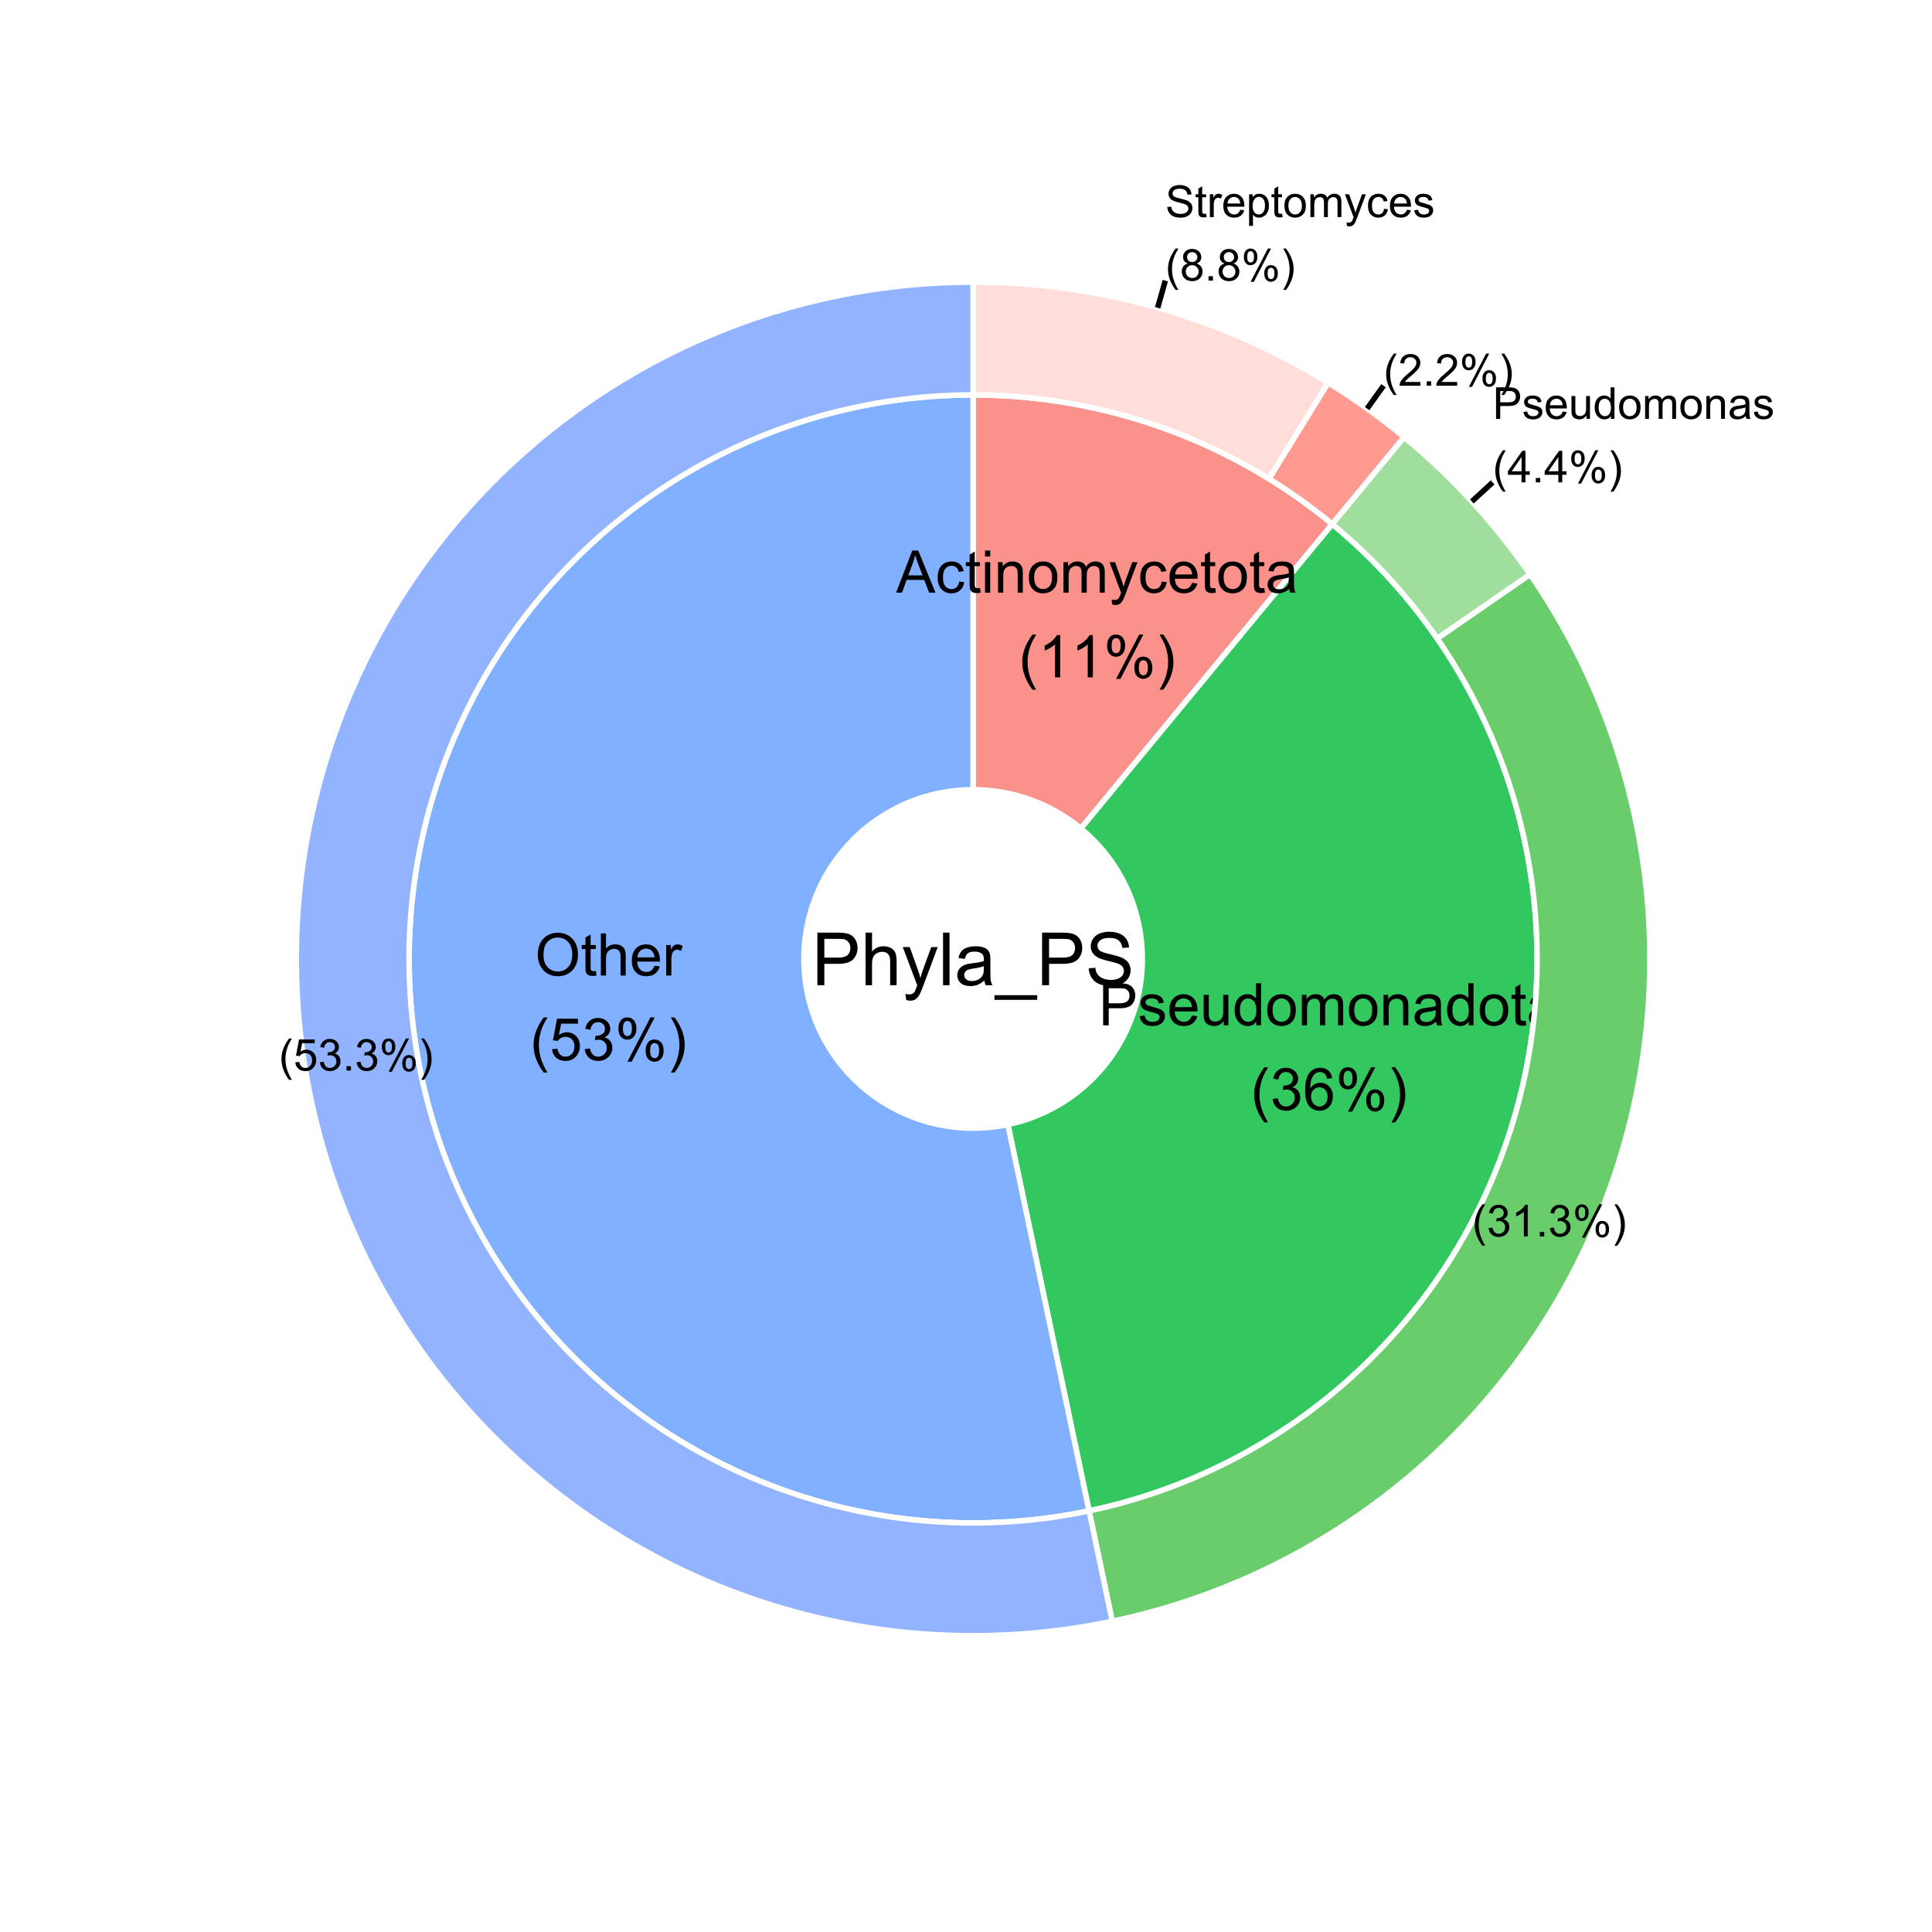 <?xml version="1.0" encoding="UTF-8"?>
<svg xmlns="http://www.w3.org/2000/svg" xmlns:xlink="http://www.w3.org/1999/xlink" width="374pt" height="374pt" viewBox="0 0 374 374" version="1.1">
<defs>
<g>
<symbol overflow="visible" id="glyph0-0">
<path style="stroke:none;" d="M 1.422 0 L 1.422 -7.113 L 7.113 -7.113 L 7.113 0 Z M 1.602 -0.18 L 6.934 -0.18 L 6.934 -6.934 L 1.602 -6.934 Z M 1.602 -0.18 "/>
</symbol>
<symbol overflow="visible" id="glyph0-1">
<path style="stroke:none;" d="M -0.016 0 L 3.113 -8.148 L 4.273 -8.148 L 7.609 0 L 6.379 0 L 5.43 -2.469 L 2.023 -2.469 L 1.129 0 Z M 2.336 -3.344 L 5.098 -3.344 L 4.246 -5.602 C 3.984 -6.285 3.793 -6.848 3.668 -7.293 C 3.562 -6.766 3.414 -6.246 3.23 -5.734 Z M 2.336 -3.344 "/>
</symbol>
<symbol overflow="visible" id="glyph0-2">
<path style="stroke:none;" d="M 4.602 -2.16 L 5.586 -2.035 C 5.473 -1.352 5.199 -0.82 4.758 -0.441 C 4.312 -0.059 3.77 0.129 3.129 0.133 C 2.32 0.129 1.668 -0.133 1.18 -0.656 C 0.688 -1.184 0.445 -1.941 0.445 -2.93 C 0.445 -3.562 0.551 -4.117 0.762 -4.598 C 0.973 -5.074 1.293 -5.434 1.723 -5.676 C 2.152 -5.914 2.621 -6.035 3.133 -6.035 C 3.77 -6.035 4.293 -5.871 4.703 -5.547 C 5.109 -5.223 5.371 -4.762 5.492 -4.168 L 4.52 -4.02 C 4.422 -4.414 4.258 -4.711 4.023 -4.91 C 3.785 -5.109 3.5 -5.207 3.172 -5.211 C 2.664 -5.207 2.258 -5.027 1.945 -4.668 C 1.629 -4.305 1.469 -3.734 1.473 -2.957 C 1.469 -2.16 1.621 -1.582 1.926 -1.227 C 2.227 -0.863 2.625 -0.684 3.117 -0.688 C 3.508 -0.684 3.836 -0.805 4.102 -1.047 C 4.363 -1.285 4.527 -1.656 4.602 -2.16 Z M 4.602 -2.16 "/>
</symbol>
<symbol overflow="visible" id="glyph0-3">
<path style="stroke:none;" d="M 2.934 -0.895 L 3.078 -0.012 C 2.793 0.047 2.543 0.074 2.324 0.078 C 1.957 0.074 1.676 0.02 1.477 -0.094 C 1.277 -0.207 1.137 -0.355 1.055 -0.547 C 0.973 -0.73 0.93 -1.125 0.934 -1.727 L 0.934 -5.125 L 0.199 -5.125 L 0.199 -5.902 L 0.934 -5.902 L 0.934 -7.363 L 1.93 -7.965 L 1.93 -5.902 L 2.934 -5.902 L 2.934 -5.125 L 1.93 -5.125 L 1.93 -1.672 C 1.926 -1.383 1.945 -1.199 1.98 -1.121 C 2.016 -1.035 2.07 -0.973 2.152 -0.926 C 2.23 -0.879 2.348 -0.855 2.496 -0.855 C 2.605 -0.855 2.75 -0.867 2.934 -0.895 Z M 2.934 -0.895 "/>
</symbol>
<symbol overflow="visible" id="glyph0-4">
<path style="stroke:none;" d="M 0.754 -6.996 L 0.754 -8.148 L 1.758 -8.148 L 1.758 -6.996 Z M 0.754 0 L 0.754 -5.902 L 1.758 -5.902 L 1.758 0 Z M 0.754 0 "/>
</symbol>
<symbol overflow="visible" id="glyph0-5">
<path style="stroke:none;" d="M 0.75 0 L 0.75 -5.902 L 1.652 -5.902 L 1.652 -5.062 C 2.082 -5.711 2.707 -6.035 3.527 -6.035 C 3.883 -6.035 4.207 -5.969 4.508 -5.844 C 4.805 -5.711 5.031 -5.543 5.18 -5.34 C 5.328 -5.129 5.43 -4.883 5.492 -4.602 C 5.523 -4.414 5.543 -4.09 5.547 -3.629 L 5.547 0 L 4.547 0 L 4.547 -3.59 C 4.547 -3.996 4.508 -4.301 4.43 -4.504 C 4.352 -4.703 4.211 -4.863 4.016 -4.988 C 3.812 -5.105 3.582 -5.168 3.316 -5.168 C 2.891 -5.168 2.523 -5.031 2.215 -4.762 C 1.902 -4.488 1.746 -3.977 1.75 -3.223 L 1.75 0 Z M 0.75 0 "/>
</symbol>
<symbol overflow="visible" id="glyph0-6">
<path style="stroke:none;" d="M 0.379 -2.949 C 0.375 -4.039 0.68 -4.852 1.289 -5.379 C 1.797 -5.816 2.414 -6.035 3.145 -6.035 C 3.953 -6.035 4.617 -5.77 5.133 -5.238 C 5.648 -4.707 5.906 -3.973 5.906 -3.035 C 5.906 -2.273 5.789 -1.676 5.562 -1.242 C 5.332 -0.805 5.004 -0.465 4.57 -0.227 C 4.133 0.012 3.656 0.129 3.145 0.133 C 2.316 0.129 1.648 -0.133 1.141 -0.66 C 0.629 -1.188 0.375 -1.949 0.379 -2.949 Z M 1.406 -2.949 C 1.406 -2.191 1.57 -1.625 1.898 -1.25 C 2.227 -0.871 2.641 -0.684 3.145 -0.688 C 3.641 -0.684 4.055 -0.875 4.383 -1.254 C 4.711 -1.633 4.875 -2.207 4.879 -2.984 C 4.875 -3.711 4.707 -4.266 4.379 -4.641 C 4.043 -5.016 3.633 -5.203 3.145 -5.207 C 2.641 -5.203 2.227 -5.016 1.898 -4.645 C 1.57 -4.27 1.406 -3.703 1.406 -2.949 Z M 1.406 -2.949 "/>
</symbol>
<symbol overflow="visible" id="glyph0-7">
<path style="stroke:none;" d="M 0.75 0 L 0.75 -5.902 L 1.645 -5.902 L 1.645 -5.074 C 1.828 -5.363 2.074 -5.594 2.383 -5.77 C 2.688 -5.945 3.039 -6.035 3.434 -6.035 C 3.871 -6.035 4.227 -5.941 4.508 -5.762 C 4.785 -5.578 4.984 -5.324 5.102 -5 C 5.566 -5.688 6.176 -6.035 6.926 -6.035 C 7.508 -6.035 7.957 -5.871 8.273 -5.547 C 8.586 -5.223 8.742 -4.723 8.746 -4.051 L 8.746 0 L 7.754 0 L 7.754 -3.719 C 7.75 -4.113 7.719 -4.402 7.656 -4.582 C 7.59 -4.758 7.473 -4.898 7.301 -5.008 C 7.129 -5.113 6.93 -5.168 6.703 -5.168 C 6.285 -5.168 5.938 -5.027 5.668 -4.754 C 5.391 -4.473 5.254 -4.031 5.258 -3.43 L 5.258 0 L 4.258 0 L 4.258 -3.836 C 4.254 -4.277 4.172 -4.609 4.012 -4.832 C 3.848 -5.055 3.582 -5.168 3.211 -5.168 C 2.93 -5.168 2.668 -5.094 2.43 -4.945 C 2.191 -4.797 2.02 -4.578 1.91 -4.293 C 1.801 -4.008 1.746 -3.598 1.75 -3.062 L 1.75 0 Z M 0.75 0 "/>
</symbol>
<symbol overflow="visible" id="glyph0-8">
<path style="stroke:none;" d="M 0.707 2.273 L 0.594 1.332 C 0.809 1.387 1 1.418 1.168 1.422 C 1.387 1.418 1.566 1.379 1.699 1.309 C 1.832 1.23 1.941 1.129 2.027 1 C 2.09 0.898 2.191 0.648 2.336 0.254 C 2.352 0.195 2.379 0.117 2.422 0.012 L 0.184 -5.902 L 1.262 -5.902 L 2.488 -2.484 C 2.648 -2.047 2.793 -1.59 2.918 -1.117 C 3.031 -1.574 3.168 -2.023 3.328 -2.461 L 4.59 -5.902 L 5.59 -5.902 L 3.344 0.102 C 3.102 0.746 2.914 1.191 2.785 1.438 C 2.602 1.766 2.398 2.008 2.172 2.164 C 1.941 2.312 1.668 2.391 1.352 2.395 C 1.156 2.391 0.941 2.352 0.707 2.273 Z M 0.707 2.273 "/>
</symbol>
<symbol overflow="visible" id="glyph0-9">
<path style="stroke:none;" d="M 4.789 -1.902 L 5.824 -1.773 C 5.66 -1.168 5.355 -0.699 4.918 -0.367 C 4.473 -0.035 3.91 0.129 3.23 0.133 C 2.363 0.129 1.68 -0.133 1.176 -0.664 C 0.668 -1.191 0.414 -1.938 0.418 -2.902 C 0.414 -3.891 0.672 -4.66 1.184 -5.211 C 1.691 -5.758 2.352 -6.035 3.172 -6.035 C 3.957 -6.035 4.602 -5.766 5.105 -5.227 C 5.602 -4.688 5.852 -3.93 5.855 -2.961 C 5.852 -2.898 5.852 -2.812 5.852 -2.695 L 1.449 -2.695 C 1.484 -2.047 1.668 -1.547 2 -1.203 C 2.328 -0.855 2.742 -0.684 3.234 -0.688 C 3.602 -0.684 3.914 -0.781 4.172 -0.977 C 4.43 -1.168 4.633 -1.477 4.789 -1.902 Z M 1.508 -3.52 L 4.801 -3.52 C 4.754 -4.012 4.629 -4.383 4.422 -4.633 C 4.102 -5.016 3.688 -5.207 3.184 -5.211 C 2.723 -5.207 2.336 -5.055 2.023 -4.75 C 1.707 -4.441 1.535 -4.031 1.508 -3.52 Z M 1.508 -3.52 "/>
</symbol>
<symbol overflow="visible" id="glyph0-10">
<path style="stroke:none;" d="M 4.602 -0.727 C 4.227 -0.41 3.871 -0.188 3.531 -0.059 C 3.184 0.066 2.816 0.129 2.43 0.133 C 1.777 0.129 1.277 -0.027 0.934 -0.34 C 0.582 -0.656 0.41 -1.059 0.41 -1.555 C 0.41 -1.84 0.473 -2.105 0.605 -2.348 C 0.734 -2.586 0.91 -2.777 1.125 -2.922 C 1.336 -3.066 1.574 -3.176 1.844 -3.25 C 2.039 -3.301 2.336 -3.352 2.734 -3.402 C 3.539 -3.496 4.133 -3.609 4.52 -3.746 C 4.52 -3.879 4.523 -3.969 4.523 -4.008 C 4.523 -4.414 4.426 -4.699 4.238 -4.867 C 3.98 -5.09 3.602 -5.203 3.102 -5.207 C 2.625 -5.203 2.277 -5.121 2.059 -4.957 C 1.832 -4.793 1.668 -4.5 1.562 -4.086 L 0.582 -4.219 C 0.668 -4.637 0.816 -4.973 1.023 -5.23 C 1.223 -5.484 1.516 -5.684 1.906 -5.824 C 2.289 -5.965 2.738 -6.035 3.246 -6.035 C 3.746 -6.035 4.152 -5.973 4.473 -5.855 C 4.785 -5.734 5.02 -5.586 5.168 -5.41 C 5.316 -5.227 5.418 -5 5.48 -4.73 C 5.512 -4.555 5.531 -4.25 5.531 -3.809 L 5.531 -2.473 C 5.531 -1.543 5.551 -0.953 5.594 -0.707 C 5.633 -0.461 5.719 -0.227 5.848 0 L 4.801 0 C 4.691 -0.207 4.625 -0.449 4.602 -0.727 Z M 4.52 -2.961 C 4.152 -2.809 3.609 -2.684 2.883 -2.586 C 2.469 -2.523 2.176 -2.457 2.012 -2.383 C 1.84 -2.309 1.711 -2.199 1.617 -2.059 C 1.523 -1.91 1.477 -1.754 1.477 -1.582 C 1.477 -1.316 1.574 -1.094 1.777 -0.914 C 1.977 -0.734 2.273 -0.645 2.668 -0.648 C 3.051 -0.645 3.395 -0.73 3.695 -0.902 C 3.992 -1.07 4.211 -1.301 4.355 -1.594 C 4.461 -1.82 4.516 -2.152 4.52 -2.594 Z M 4.52 -2.961 "/>
</symbol>
<symbol overflow="visible" id="glyph0-11">
<path style="stroke:none;" d="M 2.66 2.395 C 2.105 1.695 1.637 0.883 1.258 -0.047 C 0.875 -0.98 0.684 -1.945 0.688 -2.949 C 0.684 -3.828 0.828 -4.676 1.117 -5.484 C 1.449 -6.422 1.965 -7.355 2.66 -8.285 L 3.379 -8.285 C 2.93 -7.512 2.633 -6.961 2.488 -6.637 C 2.262 -6.121 2.086 -5.586 1.957 -5.035 C 1.797 -4.34 1.715 -3.645 1.719 -2.945 C 1.715 -1.16 2.27 0.617 3.379 2.395 Z M 2.66 2.395 "/>
</symbol>
<symbol overflow="visible" id="glyph0-12">
<path style="stroke:none;" d="M 4.238 0 L 3.238 0 L 3.238 -6.375 C 2.996 -6.145 2.68 -5.914 2.293 -5.684 C 1.898 -5.453 1.547 -5.281 1.238 -5.168 L 1.238 -6.137 C 1.793 -6.395 2.285 -6.715 2.707 -7.09 C 3.125 -7.465 3.418 -7.828 3.594 -8.18 L 4.238 -8.18 Z M 4.238 0 "/>
</symbol>
<symbol overflow="visible" id="glyph0-13">
<path style="stroke:none;" d="M 0.66 -6.191 C 0.656 -6.77 0.801 -7.262 1.098 -7.672 C 1.387 -8.078 1.812 -8.285 2.371 -8.285 C 2.883 -8.285 3.305 -8.102 3.641 -7.738 C 3.973 -7.371 4.141 -6.836 4.145 -6.129 C 4.141 -5.441 3.973 -4.91 3.637 -4.539 C 3.297 -4.164 2.879 -3.977 2.383 -3.98 C 1.887 -3.977 1.477 -4.16 1.152 -4.527 C 0.82 -4.891 0.656 -5.445 0.66 -6.191 Z M 2.402 -7.598 C 2.152 -7.594 1.945 -7.484 1.781 -7.273 C 1.617 -7.055 1.535 -6.66 1.535 -6.09 C 1.535 -5.566 1.617 -5.199 1.785 -4.988 C 1.949 -4.77 2.156 -4.664 2.402 -4.668 C 2.652 -4.664 2.859 -4.77 3.023 -4.988 C 3.188 -5.199 3.27 -5.594 3.273 -6.168 C 3.27 -6.691 3.188 -7.062 3.023 -7.277 C 2.855 -7.488 2.648 -7.594 2.402 -7.598 Z M 2.406 0.301 L 6.863 -8.285 L 7.676 -8.285 L 3.234 0.301 Z M 5.93 -1.91 C 5.93 -2.496 6.074 -2.992 6.367 -3.398 C 6.66 -3.805 7.086 -4.008 7.648 -4.008 C 8.156 -4.008 8.578 -3.824 8.914 -3.457 C 9.246 -3.09 9.414 -2.555 9.418 -1.852 C 9.414 -1.16 9.246 -0.629 8.91 -0.258 C 8.57 0.113 8.152 0.297 7.652 0.301 C 7.16 0.297 6.75 0.117 6.422 -0.25 C 6.094 -0.617 5.93 -1.172 5.93 -1.91 Z M 7.676 -3.316 C 7.422 -3.316 7.211 -3.207 7.047 -2.992 C 6.879 -2.777 6.797 -2.383 6.801 -1.812 C 6.797 -1.289 6.879 -0.922 7.051 -0.711 C 7.215 -0.492 7.422 -0.387 7.668 -0.391 C 7.922 -0.387 8.133 -0.492 8.297 -0.711 C 8.461 -0.922 8.543 -1.316 8.547 -1.891 C 8.543 -2.414 8.461 -2.781 8.297 -2.996 C 8.129 -3.207 7.922 -3.316 7.676 -3.316 Z M 7.676 -3.316 "/>
</symbol>
<symbol overflow="visible" id="glyph0-14">
<path style="stroke:none;" d="M 1.406 2.395 L 0.688 2.395 C 1.793 0.617 2.348 -1.16 2.352 -2.945 C 2.348 -3.637 2.27 -4.328 2.113 -5.02 C 1.984 -5.57 1.809 -6.102 1.582 -6.617 C 1.438 -6.945 1.137 -7.504 0.688 -8.285 L 1.406 -8.285 C 2.102 -7.355 2.613 -6.422 2.949 -5.484 C 3.23 -4.676 3.375 -3.828 3.379 -2.949 C 3.375 -1.945 3.184 -0.98 2.801 -0.047 C 2.418 0.883 1.953 1.695 1.406 2.395 Z M 1.406 2.395 "/>
</symbol>
<symbol overflow="visible" id="glyph0-15">
<path style="stroke:none;" d="M 0.879 0 L 0.879 -8.148 L 3.949 -8.148 C 4.488 -8.145 4.902 -8.117 5.191 -8.07 C 5.59 -8 5.922 -7.875 6.195 -7.688 C 6.461 -7.5 6.68 -7.234 6.848 -6.898 C 7.012 -6.559 7.094 -6.191 7.098 -5.789 C 7.094 -5.094 6.875 -4.508 6.434 -4.031 C 5.992 -3.551 5.195 -3.309 4.047 -3.312 L 1.957 -3.312 L 1.957 0 Z M 1.957 -4.273 L 4.062 -4.273 C 4.754 -4.27 5.25 -4.398 5.543 -4.66 C 5.836 -4.918 5.98 -5.285 5.984 -5.758 C 5.98 -6.098 5.895 -6.391 5.727 -6.633 C 5.551 -6.875 5.324 -7.035 5.047 -7.113 C 4.859 -7.16 4.523 -7.184 4.039 -7.184 L 1.957 -7.184 Z M 1.957 -4.273 "/>
</symbol>
<symbol overflow="visible" id="glyph0-16">
<path style="stroke:none;" d="M 0.352 -1.762 L 1.34 -1.918 C 1.391 -1.52 1.543 -1.215 1.801 -1.004 C 2.051 -0.789 2.406 -0.684 2.867 -0.688 C 3.32 -0.684 3.66 -0.777 3.887 -0.969 C 4.105 -1.152 4.219 -1.375 4.223 -1.629 C 4.219 -1.855 4.121 -2.031 3.93 -2.16 C 3.789 -2.25 3.449 -2.363 2.906 -2.5 C 2.172 -2.684 1.66 -2.844 1.379 -2.98 C 1.094 -3.113 0.879 -3.301 0.734 -3.543 C 0.586 -3.781 0.516 -4.047 0.516 -4.336 C 0.516 -4.598 0.574 -4.84 0.695 -5.066 C 0.816 -5.289 0.98 -5.477 1.188 -5.625 C 1.34 -5.738 1.551 -5.832 1.824 -5.914 C 2.09 -5.992 2.379 -6.035 2.691 -6.035 C 3.148 -6.035 3.555 -5.969 3.906 -5.836 C 4.254 -5.703 4.512 -5.52 4.684 -5.293 C 4.848 -5.062 4.965 -4.758 5.027 -4.379 L 4.051 -4.246 C 4.004 -4.547 3.875 -4.785 3.664 -4.957 C 3.445 -5.125 3.145 -5.207 2.762 -5.211 C 2.301 -5.207 1.973 -5.133 1.777 -4.984 C 1.578 -4.832 1.48 -4.656 1.484 -4.453 C 1.48 -4.32 1.523 -4.203 1.605 -4.102 C 1.684 -3.992 1.809 -3.902 1.988 -3.836 C 2.086 -3.793 2.383 -3.707 2.875 -3.578 C 3.578 -3.387 4.07 -3.23 4.352 -3.113 C 4.629 -2.988 4.848 -2.816 5.012 -2.59 C 5.168 -2.359 5.25 -2.074 5.25 -1.734 C 5.25 -1.398 5.152 -1.082 4.957 -0.793 C 4.762 -0.496 4.48 -0.27 4.117 -0.109 C 3.746 0.051 3.332 0.129 2.875 0.133 C 2.105 0.129 1.52 -0.027 1.117 -0.344 C 0.715 -0.66 0.461 -1.133 0.352 -1.762 Z M 0.352 -1.762 "/>
</symbol>
<symbol overflow="visible" id="glyph0-17">
<path style="stroke:none;" d="M 4.617 0 L 4.617 -0.867 C 4.156 -0.203 3.531 0.129 2.746 0.133 C 2.395 0.129 2.07 0.066 1.77 -0.066 C 1.465 -0.195 1.238 -0.363 1.098 -0.566 C 0.949 -0.766 0.848 -1.016 0.789 -1.312 C 0.746 -1.508 0.727 -1.816 0.727 -2.246 L 0.727 -5.902 L 1.727 -5.902 L 1.727 -2.629 C 1.723 -2.102 1.742 -1.75 1.789 -1.574 C 1.848 -1.309 1.98 -1.102 2.188 -0.953 C 2.391 -0.801 2.645 -0.727 2.945 -0.727 C 3.242 -0.727 3.523 -0.801 3.789 -0.957 C 4.051 -1.105 4.238 -1.316 4.348 -1.586 C 4.457 -1.848 4.512 -2.23 4.512 -2.738 L 4.512 -5.902 L 5.512 -5.902 L 5.512 0 Z M 4.617 0 "/>
</symbol>
<symbol overflow="visible" id="glyph0-18">
<path style="stroke:none;" d="M 4.578 0 L 4.578 -0.746 C 4.203 -0.16 3.656 0.129 2.93 0.133 C 2.457 0.129 2.023 0.004 1.629 -0.254 C 1.234 -0.512 0.93 -0.875 0.715 -1.34 C 0.496 -1.805 0.387 -2.34 0.391 -2.945 C 0.387 -3.531 0.484 -4.066 0.684 -4.547 C 0.875 -5.027 1.168 -5.395 1.566 -5.652 C 1.957 -5.906 2.398 -6.035 2.883 -6.035 C 3.238 -6.035 3.555 -5.957 3.832 -5.809 C 4.109 -5.656 4.336 -5.461 4.512 -5.223 L 4.512 -8.148 L 5.508 -8.148 L 5.508 0 Z M 1.418 -2.945 C 1.418 -2.188 1.574 -1.621 1.895 -1.25 C 2.207 -0.871 2.586 -0.684 3.023 -0.688 C 3.461 -0.684 3.832 -0.863 4.137 -1.223 C 4.441 -1.578 4.594 -2.125 4.598 -2.863 C 4.594 -3.668 4.438 -4.262 4.129 -4.641 C 3.816 -5.016 3.434 -5.203 2.98 -5.207 C 2.531 -5.203 2.16 -5.02 1.863 -4.66 C 1.566 -4.293 1.418 -3.723 1.418 -2.945 Z M 1.418 -2.945 "/>
</symbol>
<symbol overflow="visible" id="glyph0-19">
<path style="stroke:none;" d="M 0.477 -2.152 L 1.477 -2.285 C 1.594 -1.715 1.789 -1.305 2.062 -1.059 C 2.336 -0.805 2.672 -0.68 3.074 -0.684 C 3.539 -0.68 3.934 -0.844 4.262 -1.172 C 4.582 -1.496 4.746 -1.898 4.75 -2.383 C 4.746 -2.84 4.598 -3.219 4.301 -3.52 C 4 -3.816 3.617 -3.965 3.156 -3.969 C 2.965 -3.965 2.73 -3.93 2.449 -3.855 L 2.562 -4.734 C 2.625 -4.727 2.68 -4.723 2.723 -4.723 C 3.148 -4.723 3.531 -4.832 3.871 -5.055 C 4.211 -5.277 4.383 -5.621 4.383 -6.086 C 4.383 -6.449 4.258 -6.754 4.012 -6.996 C 3.762 -7.238 3.441 -7.359 3.051 -7.359 C 2.66 -7.359 2.336 -7.234 2.078 -6.992 C 1.816 -6.742 1.648 -6.375 1.578 -5.891 L 0.578 -6.07 C 0.699 -6.738 0.977 -7.254 1.41 -7.625 C 1.844 -7.992 2.383 -8.18 3.027 -8.18 C 3.469 -8.18 3.879 -8.082 4.254 -7.895 C 4.629 -7.699 4.914 -7.441 5.113 -7.113 C 5.312 -6.781 5.414 -6.43 5.414 -6.062 C 5.414 -5.707 5.316 -5.387 5.129 -5.102 C 4.938 -4.809 4.66 -4.578 4.289 -4.414 C 4.77 -4.297 5.141 -4.066 5.41 -3.719 C 5.676 -3.367 5.812 -2.93 5.812 -2.406 C 5.812 -1.691 5.551 -1.09 5.035 -0.598 C 4.512 -0.105 3.855 0.141 3.066 0.145 C 2.348 0.141 1.754 -0.07 1.285 -0.492 C 0.809 -0.918 0.539 -1.469 0.477 -2.152 Z M 0.477 -2.152 "/>
</symbol>
<symbol overflow="visible" id="glyph0-20">
<path style="stroke:none;" d="M 5.664 -6.152 L 4.668 -6.074 C 4.578 -6.465 4.453 -6.75 4.289 -6.93 C 4.016 -7.215 3.68 -7.359 3.289 -7.359 C 2.969 -7.359 2.691 -7.27 2.449 -7.09 C 2.133 -6.859 1.883 -6.523 1.703 -6.082 C 1.52 -5.641 1.426 -5.012 1.422 -4.203 C 1.66 -4.562 1.953 -4.836 2.305 -5.016 C 2.648 -5.195 3.016 -5.285 3.402 -5.285 C 4.066 -5.285 4.633 -5.039 5.105 -4.547 C 5.57 -4.055 5.805 -3.418 5.809 -2.645 C 5.805 -2.129 5.695 -1.656 5.477 -1.219 C 5.254 -0.781 4.949 -0.445 4.566 -0.211 C 4.176 0.023 3.742 0.141 3.258 0.141 C 2.422 0.141 1.742 -0.164 1.219 -0.777 C 0.691 -1.391 0.426 -2.402 0.43 -3.812 C 0.426 -5.387 0.719 -6.531 1.301 -7.246 C 1.809 -7.867 2.492 -8.18 3.352 -8.18 C 3.992 -8.18 4.516 -8 4.926 -7.641 C 5.332 -7.281 5.578 -6.785 5.664 -6.152 Z M 1.578 -2.641 C 1.574 -2.293 1.648 -1.961 1.797 -1.648 C 1.941 -1.332 2.145 -1.094 2.41 -0.93 C 2.668 -0.762 2.945 -0.68 3.238 -0.684 C 3.66 -0.68 4.023 -0.852 4.328 -1.195 C 4.629 -1.535 4.781 -1.996 4.785 -2.586 C 4.781 -3.145 4.629 -3.59 4.332 -3.914 C 4.027 -4.238 3.652 -4.398 3.199 -4.402 C 2.746 -4.398 2.363 -4.238 2.051 -3.914 C 1.734 -3.59 1.574 -3.164 1.578 -2.641 Z M 1.578 -2.641 "/>
</symbol>
<symbol overflow="visible" id="glyph0-21">
<path style="stroke:none;" d="M 0.551 -3.969 C 0.551 -5.316 0.914 -6.375 1.641 -7.145 C 2.367 -7.906 3.305 -8.289 4.453 -8.293 C 5.203 -8.289 5.879 -8.109 6.484 -7.754 C 7.086 -7.391 7.547 -6.891 7.863 -6.25 C 8.18 -5.605 8.336 -4.875 8.34 -4.062 C 8.336 -3.234 8.172 -2.496 7.84 -1.844 C 7.504 -1.191 7.031 -0.699 6.422 -0.363 C 5.812 -0.027 5.152 0.141 4.445 0.141 C 3.676 0.141 2.992 -0.043 2.391 -0.414 C 1.785 -0.785 1.324 -1.293 1.016 -1.934 C 0.703 -2.574 0.551 -3.25 0.551 -3.969 Z M 1.66 -3.949 C 1.656 -2.965 1.922 -2.191 2.453 -1.629 C 2.98 -1.066 3.645 -0.785 4.441 -0.785 C 5.25 -0.785 5.914 -1.07 6.441 -1.641 C 6.965 -2.211 7.23 -3.02 7.23 -4.066 C 7.23 -4.73 7.117 -5.309 6.895 -5.805 C 6.668 -6.297 6.34 -6.68 5.91 -6.953 C 5.477 -7.223 4.992 -7.359 4.457 -7.363 C 3.691 -7.359 3.035 -7.098 2.484 -6.574 C 1.934 -6.051 1.656 -5.176 1.66 -3.949 Z M 1.66 -3.949 "/>
</symbol>
<symbol overflow="visible" id="glyph0-22">
<path style="stroke:none;" d="M 0.75 0 L 0.75 -8.148 L 1.75 -8.148 L 1.75 -5.223 C 2.215 -5.762 2.805 -6.035 3.52 -6.035 C 3.953 -6.035 4.332 -5.949 4.656 -5.777 C 4.977 -5.605 5.207 -5.367 5.348 -5.062 C 5.484 -4.758 5.555 -4.316 5.559 -3.738 L 5.559 0 L 4.559 0 L 4.559 -3.738 C 4.559 -4.238 4.449 -4.602 4.23 -4.828 C 4.012 -5.055 3.703 -5.168 3.312 -5.172 C 3.012 -5.168 2.734 -5.09 2.473 -4.941 C 2.211 -4.785 2.023 -4.578 1.914 -4.316 C 1.801 -4.051 1.746 -3.688 1.75 -3.23 L 1.75 0 Z M 0.75 0 "/>
</symbol>
<symbol overflow="visible" id="glyph0-23">
<path style="stroke:none;" d="M 0.738 0 L 0.738 -5.902 L 1.641 -5.902 L 1.641 -5.008 C 1.867 -5.426 2.078 -5.703 2.273 -5.836 C 2.469 -5.969 2.684 -6.035 2.918 -6.035 C 3.254 -6.035 3.594 -5.926 3.945 -5.711 L 3.602 -4.785 C 3.355 -4.926 3.109 -4.996 2.867 -5 C 2.645 -4.996 2.449 -4.93 2.277 -4.801 C 2.102 -4.668 1.977 -4.488 1.906 -4.258 C 1.789 -3.898 1.734 -3.508 1.738 -3.09 L 1.738 0 Z M 0.738 0 "/>
</symbol>
<symbol overflow="visible" id="glyph0-24">
<path style="stroke:none;" d="M 0.473 -2.133 L 1.523 -2.223 C 1.602 -1.707 1.781 -1.324 2.062 -1.07 C 2.344 -0.809 2.684 -0.68 3.09 -0.684 C 3.566 -0.68 3.977 -0.859 4.312 -1.227 C 4.645 -1.586 4.809 -2.07 4.812 -2.672 C 4.809 -3.242 4.648 -3.691 4.332 -4.023 C 4.008 -4.352 3.59 -4.516 3.074 -4.52 C 2.75 -4.516 2.457 -4.441 2.199 -4.297 C 1.938 -4.148 1.734 -3.961 1.59 -3.73 L 0.648 -3.852 L 1.438 -8.035 L 5.492 -8.035 L 5.492 -7.078 L 2.238 -7.078 L 1.801 -4.891 C 2.285 -5.23 2.801 -5.402 3.34 -5.402 C 4.051 -5.402 4.648 -5.152 5.141 -4.66 C 5.625 -4.164 5.871 -3.531 5.875 -2.762 C 5.871 -2.02 5.656 -1.383 5.23 -0.852 C 4.703 -0.188 3.988 0.141 3.09 0.141 C 2.344 0.141 1.738 -0.066 1.273 -0.48 C 0.805 -0.895 0.539 -1.445 0.473 -2.133 Z M 0.473 -2.133 "/>
</symbol>
<symbol overflow="visible" id="glyph1-0">
<path style="stroke:none;" d="M 1.777 0 L 1.777 -8.891 L 8.891 -8.891 L 8.891 0 Z M 2 -0.223 L 8.668 -0.223 L 8.668 -8.668 L 2 -8.668 Z M 2 -0.223 "/>
</symbol>
<symbol overflow="visible" id="glyph1-1">
<path style="stroke:none;" d="M 1.098 0 L 1.098 -10.184 L 4.938 -10.184 C 5.613 -10.184 6.129 -10.148 6.488 -10.086 C 6.984 -10 7.406 -9.844 7.746 -9.609 C 8.082 -9.375 8.352 -9.047 8.562 -8.625 C 8.766 -8.203 8.871 -7.738 8.871 -7.238 C 8.871 -6.367 8.594 -5.637 8.043 -5.039 C 7.492 -4.438 6.496 -4.137 5.059 -4.141 L 2.445 -4.141 L 2.445 0 Z M 2.445 -5.344 L 5.078 -5.344 C 5.945 -5.344 6.562 -5.504 6.93 -5.828 C 7.293 -6.148 7.477 -6.605 7.48 -7.195 C 7.477 -7.621 7.367 -7.984 7.156 -8.289 C 6.938 -8.59 6.656 -8.789 6.309 -8.891 C 6.078 -8.945 5.66 -8.977 5.051 -8.98 L 2.445 -8.98 Z M 2.445 -5.344 "/>
</symbol>
<symbol overflow="visible" id="glyph1-2">
<path style="stroke:none;" d="M 0.938 0 L 0.938 -10.184 L 2.188 -10.184 L 2.188 -6.531 C 2.766 -7.203 3.504 -7.539 4.398 -7.543 C 4.941 -7.539 5.414 -7.434 5.82 -7.219 C 6.219 -7.004 6.508 -6.707 6.684 -6.328 C 6.855 -5.945 6.941 -5.395 6.945 -4.676 L 6.945 0 L 5.695 0 L 5.695 -4.676 C 5.695 -5.301 5.559 -5.754 5.289 -6.039 C 5.016 -6.324 4.633 -6.469 4.141 -6.469 C 3.77 -6.469 3.422 -6.371 3.094 -6.18 C 2.766 -5.984 2.531 -5.723 2.395 -5.395 C 2.254 -5.062 2.184 -4.609 2.188 -4.035 L 2.188 0 Z M 0.938 0 "/>
</symbol>
<symbol overflow="visible" id="glyph1-3">
<path style="stroke:none;" d="M 0.883 2.84 L 0.742 1.668 C 1.012 1.738 1.25 1.773 1.457 1.777 C 1.734 1.773 1.957 1.727 2.125 1.637 C 2.289 1.543 2.426 1.414 2.535 1.25 C 2.609 1.121 2.738 0.812 2.918 0.32 C 2.941 0.246 2.977 0.145 3.027 0.016 L 0.23 -7.379 L 1.578 -7.379 L 3.113 -3.105 C 3.309 -2.562 3.488 -1.992 3.648 -1.395 C 3.789 -1.969 3.961 -2.527 4.16 -3.078 L 5.738 -7.379 L 6.988 -7.379 L 4.184 0.125 C 3.879 0.93 3.645 1.488 3.48 1.801 C 3.258 2.207 3 2.508 2.715 2.703 C 2.426 2.891 2.086 2.988 1.688 2.992 C 1.445 2.988 1.176 2.938 0.883 2.84 Z M 0.883 2.84 "/>
</symbol>
<symbol overflow="visible" id="glyph1-4">
<path style="stroke:none;" d="M 0.91 0 L 0.91 -10.184 L 2.16 -10.184 L 2.16 0 Z M 0.91 0 "/>
</symbol>
<symbol overflow="visible" id="glyph1-5">
<path style="stroke:none;" d="M 5.75 -0.91 C 5.285 -0.512 4.84 -0.234 4.414 -0.074 C 3.984 0.086 3.527 0.164 3.035 0.168 C 2.223 0.164 1.598 -0.031 1.168 -0.426 C 0.73 -0.82 0.516 -1.328 0.516 -1.945 C 0.516 -2.305 0.598 -2.633 0.762 -2.934 C 0.926 -3.23 1.141 -3.469 1.406 -3.652 C 1.672 -3.832 1.969 -3.969 2.305 -4.062 C 2.547 -4.125 2.918 -4.188 3.418 -4.25 C 4.426 -4.367 5.172 -4.512 5.648 -4.684 C 5.652 -4.848 5.652 -4.957 5.656 -5.008 C 5.652 -5.516 5.535 -5.875 5.301 -6.086 C 4.977 -6.363 4.5 -6.504 3.875 -6.508 C 3.281 -6.504 2.848 -6.402 2.57 -6.199 C 2.289 -5.992 2.082 -5.625 1.953 -5.105 L 0.73 -5.273 C 0.836 -5.797 1.02 -6.219 1.277 -6.539 C 1.531 -6.859 1.898 -7.105 2.383 -7.281 C 2.863 -7.453 3.422 -7.539 4.059 -7.543 C 4.684 -7.539 5.195 -7.465 5.59 -7.32 C 5.984 -7.168 6.273 -6.984 6.461 -6.762 C 6.645 -6.535 6.773 -6.25 6.848 -5.91 C 6.887 -5.695 6.906 -5.312 6.91 -4.758 L 6.91 -3.09 C 6.906 -1.926 6.934 -1.191 6.988 -0.883 C 7.039 -0.574 7.145 -0.281 7.309 0 L 6 0 C 5.871 -0.258 5.785 -0.559 5.75 -0.91 Z M 5.648 -3.703 C 5.191 -3.516 4.508 -3.355 3.605 -3.23 C 3.09 -3.152 2.727 -3.07 2.516 -2.977 C 2.297 -2.883 2.133 -2.746 2.02 -2.57 C 1.902 -2.391 1.844 -2.195 1.848 -1.98 C 1.844 -1.645 1.973 -1.363 2.227 -1.145 C 2.477 -0.918 2.844 -0.809 3.336 -0.812 C 3.812 -0.809 4.242 -0.914 4.621 -1.129 C 4.992 -1.336 5.266 -1.625 5.445 -1.992 C 5.578 -2.273 5.648 -2.688 5.648 -3.242 Z M 5.648 -3.703 "/>
</symbol>
<symbol overflow="visible" id="glyph1-6">
<path style="stroke:none;" d="M -0.215 2.828 L -0.215 1.926 L 8.07 1.926 L 8.07 2.828 Z M -0.215 2.828 "/>
</symbol>
<symbol overflow="visible" id="glyph1-7">
<path style="stroke:none;" d="M 0.641 -3.273 L 1.91 -3.383 C 1.969 -2.867 2.105 -2.449 2.328 -2.129 C 2.547 -1.801 2.891 -1.539 3.355 -1.336 C 3.816 -1.133 4.336 -1.031 4.918 -1.035 C 5.426 -1.031 5.879 -1.105 6.277 -1.262 C 6.668 -1.41 6.961 -1.621 7.156 -1.891 C 7.344 -2.156 7.441 -2.449 7.445 -2.766 C 7.441 -3.082 7.348 -3.359 7.168 -3.602 C 6.98 -3.84 6.676 -4.039 6.25 -4.203 C 5.977 -4.305 5.371 -4.473 4.438 -4.699 C 3.5 -4.922 2.848 -5.133 2.473 -5.336 C 1.984 -5.59 1.621 -5.906 1.383 -6.281 C 1.145 -6.656 1.023 -7.078 1.027 -7.551 C 1.023 -8.062 1.172 -8.543 1.465 -8.992 C 1.754 -9.438 2.18 -9.777 2.742 -10.008 C 3.305 -10.238 3.926 -10.352 4.613 -10.355 C 5.363 -10.352 6.031 -10.23 6.609 -9.992 C 7.184 -9.746 7.625 -9.391 7.938 -8.918 C 8.246 -8.445 8.414 -7.91 8.441 -7.316 L 7.148 -7.219 C 7.078 -7.859 6.84 -8.344 6.441 -8.676 C 6.039 -9 5.449 -9.164 4.668 -9.168 C 3.852 -9.164 3.258 -9.016 2.887 -8.719 C 2.512 -8.422 2.324 -8.062 2.328 -7.641 C 2.324 -7.273 2.457 -6.973 2.723 -6.738 C 2.98 -6.5 3.656 -6.258 4.754 -6.012 C 5.848 -5.762 6.602 -5.543 7.008 -5.363 C 7.602 -5.086 8.039 -4.742 8.32 -4.324 C 8.602 -3.902 8.742 -3.418 8.746 -2.875 C 8.742 -2.332 8.586 -1.82 8.281 -1.344 C 7.969 -0.859 7.523 -0.488 6.941 -0.227 C 6.359 0.039 5.707 0.168 4.98 0.172 C 4.059 0.168 3.285 0.039 2.664 -0.23 C 2.039 -0.496 1.551 -0.902 1.199 -1.441 C 0.844 -1.98 0.656 -2.59 0.641 -3.273 Z M 0.641 -3.273 "/>
</symbol>
<symbol overflow="visible" id="glyph2-0">
<path style="stroke:none;" d="M 1.066 0 L 1.066 -5.336 L 5.336 -5.336 L 5.336 0 Z M 1.199 -0.133 L 5.203 -0.133 L 5.203 -5.203 L 1.199 -5.203 Z M 1.199 -0.133 "/>
</symbol>
<symbol overflow="visible" id="glyph2-1">
<path style="stroke:none;" d="M 0.383 -1.965 L 1.145 -2.031 C 1.176 -1.723 1.262 -1.473 1.398 -1.277 C 1.527 -1.082 1.73 -0.922 2.012 -0.801 C 2.285 -0.68 2.598 -0.621 2.949 -0.621 C 3.254 -0.621 3.527 -0.664 3.766 -0.758 C 4 -0.844 4.176 -0.969 4.293 -1.133 C 4.406 -1.289 4.465 -1.465 4.469 -1.66 C 4.465 -1.848 4.41 -2.016 4.301 -2.16 C 4.188 -2.301 4.004 -2.422 3.75 -2.523 C 3.586 -2.582 3.223 -2.68 2.66 -2.82 C 2.098 -2.953 1.703 -3.082 1.484 -3.199 C 1.188 -3.352 0.973 -3.539 0.832 -3.77 C 0.688 -3.992 0.613 -4.246 0.617 -4.531 C 0.613 -4.836 0.703 -5.125 0.879 -5.395 C 1.051 -5.66 1.305 -5.863 1.645 -6.004 C 1.98 -6.141 2.355 -6.211 2.766 -6.215 C 3.219 -6.211 3.617 -6.137 3.965 -5.996 C 4.309 -5.848 4.574 -5.633 4.762 -5.352 C 4.945 -5.062 5.047 -4.742 5.062 -4.391 L 4.289 -4.332 C 4.246 -4.715 4.102 -5.008 3.863 -5.203 C 3.621 -5.398 3.27 -5.496 2.801 -5.5 C 2.309 -5.496 1.949 -5.406 1.73 -5.23 C 1.504 -5.051 1.395 -4.836 1.395 -4.586 C 1.395 -4.363 1.473 -4.184 1.633 -4.043 C 1.785 -3.902 2.191 -3.754 2.852 -3.605 C 3.508 -3.453 3.961 -3.324 4.207 -3.219 C 4.559 -3.051 4.82 -2.844 4.992 -2.594 C 5.16 -2.34 5.242 -2.051 5.246 -1.727 C 5.242 -1.398 5.148 -1.09 4.965 -0.805 C 4.777 -0.516 4.512 -0.293 4.164 -0.133 C 3.816 0.027 3.426 0.105 2.988 0.105 C 2.434 0.105 1.969 0.027 1.598 -0.137 C 1.223 -0.293 0.93 -0.535 0.719 -0.863 C 0.504 -1.184 0.391 -1.551 0.383 -1.965 Z M 0.383 -1.965 "/>
</symbol>
<symbol overflow="visible" id="glyph2-2">
<path style="stroke:none;" d="M 2.199 -0.672 L 2.309 -0.008 C 2.098 0.039 1.906 0.059 1.742 0.059 C 1.465 0.059 1.254 0.016 1.105 -0.07 C 0.953 -0.156 0.848 -0.27 0.789 -0.41 C 0.727 -0.551 0.695 -0.844 0.699 -1.297 L 0.699 -3.844 L 0.148 -3.844 L 0.148 -4.426 L 0.699 -4.426 L 0.699 -5.523 L 1.445 -5.973 L 1.445 -4.426 L 2.199 -4.426 L 2.199 -3.844 L 1.445 -3.844 L 1.445 -1.254 C 1.441 -1.039 1.453 -0.898 1.484 -0.84 C 1.508 -0.777 1.551 -0.73 1.613 -0.695 C 1.668 -0.656 1.754 -0.637 1.871 -0.641 C 1.949 -0.637 2.059 -0.648 2.199 -0.672 Z M 2.199 -0.672 "/>
</symbol>
<symbol overflow="visible" id="glyph2-3">
<path style="stroke:none;" d="M 0.555 0 L 0.555 -4.426 L 1.23 -4.426 L 1.23 -3.754 C 1.402 -4.066 1.559 -4.273 1.707 -4.375 C 1.848 -4.473 2.008 -4.523 2.188 -4.527 C 2.438 -4.523 2.695 -4.441 2.961 -4.285 L 2.699 -3.59 C 2.516 -3.695 2.332 -3.75 2.152 -3.75 C 1.984 -3.75 1.836 -3.699 1.707 -3.602 C 1.574 -3.504 1.484 -3.367 1.43 -3.191 C 1.344 -2.922 1.301 -2.629 1.305 -2.316 L 1.305 0 Z M 0.555 0 "/>
</symbol>
<symbol overflow="visible" id="glyph2-4">
<path style="stroke:none;" d="M 3.594 -1.426 L 4.367 -1.328 C 4.242 -0.871 4.016 -0.52 3.688 -0.273 C 3.352 -0.023 2.93 0.098 2.422 0.102 C 1.77 0.098 1.258 -0.098 0.879 -0.496 C 0.5 -0.895 0.309 -1.453 0.312 -2.176 C 0.309 -2.918 0.5 -3.496 0.887 -3.91 C 1.27 -4.316 1.77 -4.523 2.379 -4.527 C 2.973 -4.523 3.457 -4.32 3.832 -3.922 C 4.207 -3.516 4.395 -2.949 4.395 -2.223 C 4.395 -2.176 4.391 -2.109 4.391 -2.02 L 1.086 -2.02 C 1.109 -1.531 1.25 -1.16 1.5 -0.902 C 1.746 -0.645 2.055 -0.516 2.426 -0.516 C 2.699 -0.516 2.934 -0.586 3.129 -0.73 C 3.324 -0.875 3.477 -1.105 3.594 -1.426 Z M 1.129 -2.637 L 3.602 -2.637 C 3.566 -3.008 3.473 -3.285 3.316 -3.477 C 3.078 -3.762 2.766 -3.906 2.387 -3.91 C 2.039 -3.906 1.75 -3.793 1.52 -3.562 C 1.281 -3.332 1.152 -3.023 1.129 -2.637 Z M 1.129 -2.637 "/>
</symbol>
<symbol overflow="visible" id="glyph2-5">
<path style="stroke:none;" d="M 0.562 1.695 L 0.562 -4.426 L 1.246 -4.426 L 1.246 -3.852 C 1.406 -4.07 1.59 -4.238 1.793 -4.355 C 1.996 -4.465 2.242 -4.523 2.531 -4.527 C 2.906 -4.523 3.238 -4.426 3.531 -4.234 C 3.816 -4.035 4.035 -3.762 4.184 -3.41 C 4.332 -3.055 4.406 -2.664 4.406 -2.246 C 4.406 -1.789 4.324 -1.383 4.16 -1.023 C 3.996 -0.66 3.758 -0.383 3.453 -0.188 C 3.141 0.004 2.816 0.098 2.477 0.102 C 2.223 0.098 1.996 0.051 1.801 -0.055 C 1.598 -0.156 1.438 -0.293 1.312 -0.457 L 1.312 1.695 Z M 1.242 -2.188 C 1.242 -1.613 1.355 -1.191 1.586 -0.922 C 1.816 -0.648 2.098 -0.516 2.426 -0.516 C 2.758 -0.516 3.043 -0.656 3.281 -0.938 C 3.516 -1.219 3.633 -1.656 3.637 -2.25 C 3.633 -2.812 3.516 -3.234 3.289 -3.516 C 3.055 -3.797 2.781 -3.938 2.461 -3.938 C 2.141 -3.938 1.855 -3.785 1.609 -3.488 C 1.363 -3.188 1.242 -2.754 1.242 -2.188 Z M 1.242 -2.188 "/>
</symbol>
<symbol overflow="visible" id="glyph2-6">
<path style="stroke:none;" d="M 0.285 -2.215 C 0.281 -3.031 0.508 -3.637 0.969 -4.035 C 1.344 -4.359 1.809 -4.523 2.359 -4.527 C 2.965 -4.523 3.461 -4.324 3.852 -3.93 C 4.234 -3.527 4.43 -2.977 4.43 -2.277 C 4.43 -1.703 4.344 -1.254 4.172 -0.93 C 4 -0.602 3.75 -0.348 3.426 -0.168 C 3.098 0.012 2.742 0.098 2.359 0.102 C 1.738 0.098 1.238 -0.098 0.855 -0.496 C 0.473 -0.891 0.281 -1.465 0.285 -2.215 Z M 1.055 -2.215 C 1.055 -1.645 1.176 -1.219 1.426 -0.938 C 1.668 -0.656 1.98 -0.516 2.359 -0.516 C 2.73 -0.516 3.039 -0.656 3.289 -0.941 C 3.531 -1.223 3.656 -1.656 3.66 -2.238 C 3.656 -2.785 3.531 -3.199 3.285 -3.48 C 3.035 -3.762 2.727 -3.902 2.359 -3.906 C 1.98 -3.902 1.668 -3.762 1.426 -3.484 C 1.176 -3.199 1.055 -2.777 1.055 -2.215 Z M 1.055 -2.215 "/>
</symbol>
<symbol overflow="visible" id="glyph2-7">
<path style="stroke:none;" d="M 0.562 0 L 0.562 -4.426 L 1.234 -4.426 L 1.234 -3.805 C 1.371 -4.016 1.555 -4.191 1.785 -4.328 C 2.016 -4.457 2.277 -4.523 2.574 -4.527 C 2.898 -4.523 3.168 -4.453 3.379 -4.32 C 3.586 -4.18 3.734 -3.992 3.824 -3.75 C 4.172 -4.266 4.629 -4.523 5.191 -4.527 C 5.629 -4.523 5.965 -4.402 6.203 -4.16 C 6.438 -3.918 6.555 -3.543 6.559 -3.039 L 6.559 0 L 5.812 0 L 5.812 -2.789 C 5.812 -3.086 5.785 -3.301 5.738 -3.434 C 5.688 -3.566 5.602 -3.672 5.477 -3.754 C 5.348 -3.832 5.199 -3.871 5.027 -3.875 C 4.715 -3.871 4.453 -3.77 4.25 -3.562 C 4.039 -3.355 3.938 -3.023 3.941 -2.57 L 3.941 0 L 3.191 0 L 3.191 -2.875 C 3.188 -3.207 3.125 -3.457 3.008 -3.625 C 2.883 -3.789 2.684 -3.871 2.41 -3.875 C 2.195 -3.871 2 -3.816 1.824 -3.707 C 1.641 -3.594 1.512 -3.434 1.434 -3.223 C 1.352 -3.008 1.312 -2.699 1.312 -2.297 L 1.312 0 Z M 0.562 0 "/>
</symbol>
<symbol overflow="visible" id="glyph2-8">
<path style="stroke:none;" d="M 0.531 1.703 L 0.445 1 C 0.609 1.043 0.75 1.066 0.875 1.066 C 1.039 1.066 1.172 1.035 1.273 0.98 C 1.371 0.922 1.453 0.848 1.52 0.75 C 1.566 0.672 1.645 0.484 1.75 0.191 C 1.762 0.148 1.785 0.086 1.816 0.008 L 0.137 -4.426 L 0.945 -4.426 L 1.867 -1.863 C 1.984 -1.535 2.09 -1.191 2.188 -0.836 C 2.27 -1.18 2.375 -1.516 2.496 -1.848 L 3.441 -4.426 L 4.191 -4.426 L 2.508 0.074 C 2.328 0.559 2.188 0.895 2.09 1.078 C 1.953 1.324 1.801 1.504 1.629 1.621 C 1.457 1.734 1.25 1.793 1.012 1.797 C 0.867 1.793 0.707 1.762 0.531 1.703 Z M 0.531 1.703 "/>
</symbol>
<symbol overflow="visible" id="glyph2-9">
<path style="stroke:none;" d="M 3.449 -1.621 L 4.188 -1.527 C 4.105 -1.016 3.898 -0.617 3.566 -0.328 C 3.234 -0.043 2.828 0.098 2.348 0.102 C 1.738 0.098 1.25 -0.098 0.883 -0.492 C 0.512 -0.887 0.328 -1.453 0.332 -2.195 C 0.328 -2.672 0.406 -3.09 0.57 -3.449 C 0.727 -3.805 0.969 -4.074 1.293 -4.258 C 1.617 -4.434 1.969 -4.523 2.352 -4.527 C 2.828 -4.523 3.223 -4.402 3.527 -4.16 C 3.832 -3.918 4.027 -3.57 4.117 -3.125 L 3.387 -3.012 C 3.316 -3.309 3.191 -3.531 3.02 -3.684 C 2.84 -3.832 2.629 -3.906 2.379 -3.91 C 2 -3.906 1.691 -3.773 1.457 -3.504 C 1.219 -3.23 1.102 -2.801 1.105 -2.219 C 1.102 -1.621 1.215 -1.188 1.445 -0.918 C 1.672 -0.648 1.969 -0.516 2.34 -0.516 C 2.629 -0.516 2.875 -0.605 3.074 -0.785 C 3.27 -0.965 3.395 -1.242 3.449 -1.621 Z M 3.449 -1.621 "/>
</symbol>
<symbol overflow="visible" id="glyph2-10">
<path style="stroke:none;" d="M 0.262 -1.32 L 1.004 -1.438 C 1.043 -1.137 1.16 -0.91 1.352 -0.754 C 1.539 -0.594 1.805 -0.516 2.152 -0.516 C 2.492 -0.516 2.75 -0.586 2.918 -0.727 C 3.082 -0.867 3.164 -1.031 3.168 -1.223 C 3.164 -1.391 3.09 -1.523 2.945 -1.621 C 2.84 -1.688 2.586 -1.773 2.18 -1.875 C 1.629 -2.012 1.246 -2.129 1.035 -2.234 C 0.82 -2.332 0.66 -2.473 0.551 -2.656 C 0.441 -2.832 0.387 -3.031 0.387 -3.25 C 0.387 -3.445 0.43 -3.629 0.523 -3.797 C 0.609 -3.965 0.734 -4.105 0.891 -4.219 C 1.008 -4.305 1.164 -4.375 1.367 -4.438 C 1.566 -4.492 1.785 -4.523 2.016 -4.527 C 2.363 -4.523 2.668 -4.473 2.93 -4.375 C 3.191 -4.273 3.383 -4.137 3.512 -3.969 C 3.633 -3.797 3.723 -3.57 3.773 -3.285 L 3.039 -3.184 C 3.004 -3.41 2.906 -3.59 2.746 -3.719 C 2.586 -3.844 2.359 -3.906 2.07 -3.91 C 1.723 -3.906 1.477 -3.852 1.332 -3.738 C 1.184 -3.621 1.113 -3.488 1.113 -3.34 C 1.113 -3.238 1.141 -3.148 1.203 -3.074 C 1.262 -2.992 1.359 -2.926 1.492 -2.875 C 1.566 -2.848 1.789 -2.785 2.156 -2.684 C 2.684 -2.543 3.051 -2.426 3.266 -2.336 C 3.473 -2.242 3.637 -2.109 3.758 -1.941 C 3.875 -1.766 3.938 -1.555 3.938 -1.301 C 3.938 -1.051 3.863 -0.812 3.719 -0.594 C 3.57 -0.367 3.359 -0.195 3.086 -0.078 C 2.809 0.043 2.5 0.098 2.156 0.102 C 1.578 0.098 1.137 -0.02 0.84 -0.258 C 0.535 -0.496 0.344 -0.848 0.262 -1.32 Z M 0.262 -1.32 "/>
</symbol>
<symbol overflow="visible" id="glyph2-11">
<path style="stroke:none;" d="M 1.996 1.797 C 1.578 1.27 1.227 0.66 0.945 -0.035 C 0.656 -0.734 0.516 -1.461 0.516 -2.215 C 0.516 -2.875 0.621 -3.508 0.836 -4.113 C 1.082 -4.816 1.469 -5.516 1.996 -6.215 L 2.535 -6.215 C 2.195 -5.633 1.973 -5.219 1.867 -4.977 C 1.695 -4.59 1.562 -4.191 1.469 -3.777 C 1.348 -3.254 1.289 -2.73 1.289 -2.207 C 1.289 -0.867 1.703 0.465 2.535 1.797 Z M 1.996 1.797 "/>
</symbol>
<symbol overflow="visible" id="glyph2-12">
<path style="stroke:none;" d="M 1.508 -3.312 C 1.195 -3.422 0.965 -3.586 0.816 -3.801 C 0.664 -4.008 0.59 -4.262 0.594 -4.559 C 0.59 -5.004 0.75 -5.375 1.07 -5.68 C 1.387 -5.98 1.812 -6.133 2.348 -6.137 C 2.879 -6.133 3.309 -5.98 3.633 -5.672 C 3.957 -5.359 4.117 -4.98 4.121 -4.539 C 4.117 -4.254 4.043 -4.008 3.898 -3.797 C 3.746 -3.586 3.523 -3.422 3.223 -3.312 C 3.598 -3.188 3.883 -2.992 4.078 -2.719 C 4.273 -2.445 4.371 -2.121 4.371 -1.746 C 4.371 -1.223 4.184 -0.781 3.816 -0.426 C 3.441 -0.07 2.957 0.105 2.359 0.105 C 1.754 0.105 1.266 -0.07 0.898 -0.43 C 0.527 -0.785 0.344 -1.23 0.348 -1.766 C 0.344 -2.16 0.445 -2.496 0.648 -2.766 C 0.848 -3.031 1.133 -3.211 1.508 -3.312 Z M 1.359 -4.586 C 1.359 -4.293 1.449 -4.055 1.637 -3.875 C 1.82 -3.688 2.062 -3.598 2.363 -3.602 C 2.648 -3.598 2.887 -3.688 3.074 -3.875 C 3.258 -4.055 3.352 -4.277 3.352 -4.543 C 3.352 -4.816 3.254 -5.051 3.066 -5.238 C 2.871 -5.426 2.637 -5.52 2.355 -5.52 C 2.066 -5.52 1.828 -5.426 1.641 -5.242 C 1.453 -5.059 1.359 -4.84 1.359 -4.586 Z M 1.117 -1.762 C 1.113 -1.547 1.164 -1.34 1.27 -1.141 C 1.367 -0.941 1.516 -0.785 1.719 -0.676 C 1.914 -0.562 2.133 -0.508 2.367 -0.512 C 2.727 -0.508 3.02 -0.625 3.254 -0.855 C 3.484 -1.086 3.602 -1.379 3.605 -1.738 C 3.602 -2.098 3.48 -2.395 3.242 -2.633 C 3 -2.867 2.703 -2.988 2.344 -2.988 C 1.988 -2.988 1.695 -2.871 1.465 -2.637 C 1.23 -2.402 1.113 -2.109 1.117 -1.762 Z M 1.117 -1.762 "/>
</symbol>
<symbol overflow="visible" id="glyph2-13">
<path style="stroke:none;" d="M 0.773 0 L 0.773 -0.855 L 1.629 -0.855 L 1.629 0 Z M 0.773 0 "/>
</symbol>
<symbol overflow="visible" id="glyph2-14">
<path style="stroke:none;" d="M 0.496 -4.645 C 0.492 -5.078 0.602 -5.449 0.824 -5.754 C 1.043 -6.059 1.363 -6.211 1.781 -6.215 C 2.164 -6.211 2.48 -6.074 2.73 -5.805 C 2.98 -5.527 3.105 -5.125 3.109 -4.598 C 3.105 -4.078 2.977 -3.68 2.727 -3.402 C 2.469 -3.121 2.156 -2.98 1.789 -2.984 C 1.414 -2.98 1.105 -3.117 0.863 -3.395 C 0.613 -3.668 0.492 -4.086 0.496 -4.645 Z M 1.801 -5.699 C 1.609 -5.695 1.453 -5.613 1.332 -5.457 C 1.207 -5.293 1.148 -4.996 1.148 -4.566 C 1.148 -4.172 1.211 -3.898 1.336 -3.738 C 1.461 -3.578 1.613 -3.496 1.801 -3.5 C 1.984 -3.496 2.141 -3.578 2.266 -3.742 C 2.387 -3.902 2.449 -4.195 2.453 -4.625 C 2.449 -5.016 2.387 -5.293 2.266 -5.457 C 2.137 -5.613 1.98 -5.695 1.801 -5.699 Z M 1.805 0.227 L 5.148 -6.215 L 5.754 -6.215 L 2.426 0.227 Z M 4.445 -1.434 C 4.441 -1.871 4.551 -2.242 4.773 -2.547 C 4.992 -2.848 5.312 -3 5.734 -3.004 C 6.113 -3 6.43 -2.863 6.688 -2.594 C 6.938 -2.316 7.066 -1.914 7.066 -1.387 C 7.066 -0.867 6.938 -0.469 6.684 -0.191 C 6.426 0.086 6.109 0.223 5.738 0.227 C 5.363 0.223 5.055 0.086 4.812 -0.188 C 4.562 -0.465 4.441 -0.879 4.445 -1.434 Z M 5.754 -2.488 C 5.566 -2.484 5.41 -2.402 5.285 -2.246 C 5.16 -2.082 5.098 -1.789 5.102 -1.359 C 5.098 -0.969 5.16 -0.691 5.289 -0.531 C 5.41 -0.371 5.562 -0.293 5.75 -0.293 C 5.938 -0.293 6.098 -0.371 6.223 -0.531 C 6.348 -0.691 6.41 -0.988 6.41 -1.418 C 6.41 -1.809 6.348 -2.082 6.223 -2.246 C 6.098 -2.402 5.941 -2.484 5.754 -2.488 Z M 5.754 -2.488 "/>
</symbol>
<symbol overflow="visible" id="glyph2-15">
<path style="stroke:none;" d="M 1.055 1.797 L 0.516 1.797 C 1.344 0.465 1.758 -0.867 1.762 -2.207 C 1.758 -2.727 1.699 -3.246 1.582 -3.762 C 1.488 -4.18 1.355 -4.578 1.188 -4.965 C 1.074 -5.211 0.852 -5.629 0.516 -6.215 L 1.055 -6.215 C 1.578 -5.516 1.965 -4.816 2.215 -4.113 C 2.426 -3.508 2.531 -2.875 2.535 -2.215 C 2.531 -1.461 2.387 -0.734 2.102 -0.035 C 1.812 0.66 1.465 1.27 1.055 1.797 Z M 1.055 1.797 "/>
</symbol>
<symbol overflow="visible" id="glyph2-16">
<path style="stroke:none;" d="M 4.297 -0.723 L 4.297 0 L 0.258 0 C 0.25 -0.18 0.277 -0.352 0.348 -0.52 C 0.445 -0.793 0.609 -1.062 0.84 -1.332 C 1.062 -1.598 1.391 -1.906 1.82 -2.258 C 2.48 -2.797 2.93 -3.23 3.168 -3.551 C 3.398 -3.871 3.516 -4.172 3.52 -4.457 C 3.516 -4.75 3.41 -5 3.199 -5.207 C 2.984 -5.41 2.707 -5.512 2.367 -5.516 C 2.004 -5.512 1.715 -5.402 1.5 -5.188 C 1.281 -4.969 1.172 -4.672 1.172 -4.289 L 0.398 -4.367 C 0.453 -4.938 0.652 -5.379 0.996 -5.684 C 1.34 -5.984 1.801 -6.133 2.383 -6.137 C 2.965 -6.133 3.43 -5.973 3.773 -5.648 C 4.117 -5.32 4.289 -4.914 4.289 -4.438 C 4.289 -4.188 4.238 -3.949 4.137 -3.715 C 4.035 -3.48 3.867 -3.23 3.641 -2.969 C 3.406 -2.707 3.023 -2.348 2.484 -1.895 C 2.031 -1.512 1.742 -1.258 1.617 -1.125 C 1.488 -0.992 1.383 -0.855 1.301 -0.723 Z M 4.297 -0.723 "/>
</symbol>
<symbol overflow="visible" id="glyph2-17">
<path style="stroke:none;" d="M 0.66 0 L 0.66 -6.109 L 2.965 -6.109 C 3.367 -6.105 3.676 -6.086 3.895 -6.051 C 4.191 -6 4.441 -5.906 4.648 -5.766 C 4.848 -5.625 5.012 -5.426 5.137 -5.176 C 5.258 -4.918 5.32 -4.641 5.324 -4.344 C 5.32 -3.82 5.156 -3.383 4.828 -3.023 C 4.496 -2.664 3.898 -2.484 3.035 -2.484 L 1.469 -2.484 L 1.469 0 Z M 1.469 -3.207 L 3.047 -3.207 C 3.57 -3.203 3.941 -3.301 4.16 -3.496 C 4.379 -3.688 4.488 -3.961 4.488 -4.316 C 4.488 -4.57 4.422 -4.789 4.293 -4.973 C 4.164 -5.152 3.996 -5.273 3.785 -5.336 C 3.648 -5.371 3.395 -5.391 3.031 -5.391 L 1.469 -5.391 Z M 1.469 -3.207 "/>
</symbol>
<symbol overflow="visible" id="glyph2-18">
<path style="stroke:none;" d="M 3.465 0 L 3.465 -0.648 C 3.113 -0.148 2.645 0.098 2.059 0.102 C 1.793 0.098 1.551 0.051 1.328 -0.047 C 1.098 -0.148 0.93 -0.273 0.824 -0.426 C 0.711 -0.578 0.633 -0.766 0.594 -0.984 C 0.559 -1.129 0.543 -1.359 0.547 -1.684 L 0.547 -4.426 L 1.297 -4.426 L 1.297 -1.973 C 1.293 -1.578 1.309 -1.312 1.344 -1.18 C 1.387 -0.977 1.488 -0.824 1.641 -0.715 C 1.793 -0.602 1.98 -0.543 2.207 -0.547 C 2.43 -0.543 2.641 -0.602 2.84 -0.719 C 3.035 -0.832 3.176 -0.988 3.258 -1.188 C 3.34 -1.387 3.379 -1.676 3.383 -2.055 L 3.383 -4.426 L 4.133 -4.426 L 4.133 0 Z M 3.465 0 "/>
</symbol>
<symbol overflow="visible" id="glyph2-19">
<path style="stroke:none;" d="M 3.434 0 L 3.434 -0.559 C 3.152 -0.117 2.738 0.098 2.195 0.102 C 1.84 0.098 1.516 0.004 1.223 -0.191 C 0.926 -0.383 0.695 -0.656 0.535 -1.008 C 0.371 -1.355 0.293 -1.754 0.293 -2.207 C 0.293 -2.648 0.363 -3.051 0.512 -3.41 C 0.656 -3.77 0.879 -4.043 1.176 -4.238 C 1.469 -4.426 1.797 -4.523 2.164 -4.527 C 2.426 -4.523 2.664 -4.465 2.875 -4.355 C 3.082 -4.238 3.25 -4.094 3.383 -3.918 L 3.383 -6.109 L 4.129 -6.109 L 4.129 0 Z M 1.062 -2.207 C 1.059 -1.641 1.18 -1.219 1.422 -0.938 C 1.66 -0.656 1.941 -0.516 2.266 -0.516 C 2.59 -0.516 2.867 -0.648 3.102 -0.918 C 3.328 -1.184 3.445 -1.594 3.445 -2.145 C 3.445 -2.75 3.328 -3.195 3.094 -3.48 C 2.859 -3.762 2.57 -3.902 2.234 -3.906 C 1.898 -3.902 1.621 -3.766 1.398 -3.496 C 1.172 -3.223 1.059 -2.793 1.062 -2.207 Z M 1.062 -2.207 "/>
</symbol>
<symbol overflow="visible" id="glyph2-20">
<path style="stroke:none;" d="M 0.562 0 L 0.562 -4.426 L 1.238 -4.426 L 1.238 -3.797 C 1.559 -4.281 2.031 -4.523 2.648 -4.527 C 2.914 -4.523 3.156 -4.477 3.383 -4.383 C 3.602 -4.285 3.77 -4.156 3.883 -4.004 C 3.992 -3.848 4.07 -3.664 4.117 -3.449 C 4.145 -3.309 4.16 -3.066 4.16 -2.723 L 4.16 0 L 3.41 0 L 3.41 -2.691 C 3.41 -2.996 3.379 -3.227 3.32 -3.379 C 3.262 -3.527 3.16 -3.648 3.012 -3.738 C 2.863 -3.828 2.688 -3.871 2.488 -3.875 C 2.164 -3.871 1.887 -3.77 1.66 -3.57 C 1.426 -3.367 1.312 -2.984 1.312 -2.418 L 1.312 0 Z M 0.562 0 "/>
</symbol>
<symbol overflow="visible" id="glyph2-21">
<path style="stroke:none;" d="M 3.449 -0.547 C 3.172 -0.305 2.906 -0.137 2.648 -0.043 C 2.391 0.055 2.113 0.098 1.82 0.102 C 1.332 0.098 0.957 -0.016 0.699 -0.254 C 0.434 -0.488 0.305 -0.793 0.309 -1.168 C 0.305 -1.379 0.355 -1.578 0.457 -1.762 C 0.555 -1.938 0.684 -2.082 0.844 -2.191 C 1 -2.301 1.18 -2.383 1.383 -2.438 C 1.531 -2.477 1.754 -2.512 2.051 -2.551 C 2.656 -2.621 3.102 -2.707 3.387 -2.809 C 3.391 -2.91 3.391 -2.977 3.395 -3.004 C 3.391 -3.309 3.32 -3.523 3.18 -3.652 C 2.984 -3.816 2.699 -3.902 2.324 -3.906 C 1.969 -3.902 1.707 -3.84 1.543 -3.719 C 1.371 -3.594 1.25 -3.375 1.172 -3.062 L 0.438 -3.164 C 0.504 -3.477 0.613 -3.727 0.766 -3.922 C 0.918 -4.113 1.141 -4.266 1.43 -4.371 C 1.719 -4.473 2.051 -4.523 2.434 -4.527 C 2.809 -4.523 3.117 -4.477 3.355 -4.391 C 3.59 -4.297 3.762 -4.188 3.875 -4.055 C 3.984 -3.922 4.062 -3.75 4.109 -3.547 C 4.133 -3.414 4.148 -3.184 4.148 -2.855 L 4.148 -1.855 C 4.148 -1.156 4.164 -0.715 4.195 -0.531 C 4.227 -0.344 4.289 -0.168 4.383 0 L 3.602 0 C 3.52 -0.156 3.469 -0.336 3.449 -0.547 Z M 3.387 -2.223 C 3.113 -2.105 2.703 -2.012 2.164 -1.938 C 1.852 -1.891 1.633 -1.84 1.508 -1.785 C 1.375 -1.727 1.277 -1.645 1.211 -1.543 C 1.141 -1.434 1.105 -1.316 1.109 -1.188 C 1.105 -0.984 1.184 -0.816 1.336 -0.688 C 1.484 -0.551 1.703 -0.484 2 -0.488 C 2.285 -0.484 2.543 -0.547 2.77 -0.676 C 2.992 -0.801 3.16 -0.977 3.27 -1.195 C 3.348 -1.363 3.387 -1.613 3.387 -1.945 Z M 3.387 -2.223 "/>
</symbol>
<symbol overflow="visible" id="glyph2-22">
<path style="stroke:none;" d="M 2.758 0 L 2.758 -1.465 L 0.109 -1.465 L 0.109 -2.152 L 2.898 -6.109 L 3.508 -6.109 L 3.508 -2.152 L 4.336 -2.152 L 4.336 -1.465 L 3.508 -1.465 L 3.508 0 Z M 2.758 -2.152 L 2.758 -4.906 L 0.848 -2.152 Z M 2.758 -2.152 "/>
</symbol>
<symbol overflow="visible" id="glyph2-23">
<path style="stroke:none;" d="M 0.359 -1.613 L 1.109 -1.715 C 1.191 -1.285 1.34 -0.977 1.547 -0.793 C 1.754 -0.602 2.004 -0.508 2.305 -0.512 C 2.656 -0.508 2.957 -0.633 3.199 -0.879 C 3.441 -1.121 3.562 -1.422 3.562 -1.789 C 3.562 -2.129 3.449 -2.414 3.223 -2.641 C 2.996 -2.863 2.711 -2.977 2.367 -2.977 C 2.227 -2.977 2.051 -2.945 1.84 -2.891 L 1.922 -3.551 C 1.969 -3.543 2.008 -3.539 2.043 -3.543 C 2.359 -3.539 2.648 -3.621 2.906 -3.793 C 3.16 -3.957 3.285 -4.215 3.289 -4.562 C 3.285 -4.836 3.191 -5.062 3.008 -5.246 C 2.82 -5.426 2.582 -5.52 2.289 -5.52 C 1.996 -5.52 1.754 -5.426 1.559 -5.242 C 1.363 -5.059 1.238 -4.785 1.184 -4.418 L 0.434 -4.551 C 0.523 -5.051 0.73 -5.441 1.059 -5.719 C 1.383 -5.996 1.789 -6.133 2.273 -6.137 C 2.605 -6.133 2.91 -6.062 3.191 -5.922 C 3.469 -5.777 3.684 -5.582 3.836 -5.336 C 3.98 -5.086 4.055 -4.824 4.059 -4.547 C 4.055 -4.281 3.984 -4.039 3.844 -3.824 C 3.703 -3.605 3.492 -3.434 3.219 -3.309 C 3.574 -3.223 3.855 -3.051 4.059 -2.789 C 4.258 -2.527 4.359 -2.199 4.359 -1.805 C 4.359 -1.27 4.164 -0.816 3.773 -0.445 C 3.383 -0.078 2.891 0.105 2.301 0.109 C 1.762 0.105 1.316 -0.051 0.965 -0.371 C 0.609 -0.688 0.406 -1.102 0.359 -1.613 Z M 0.359 -1.613 "/>
</symbol>
<symbol overflow="visible" id="glyph2-24">
<path style="stroke:none;" d="M 3.18 0 L 2.43 0 L 2.43 -4.781 C 2.246 -4.609 2.008 -4.434 1.719 -4.262 C 1.422 -4.086 1.16 -3.957 0.93 -3.875 L 0.93 -4.602 C 1.348 -4.797 1.715 -5.035 2.027 -5.316 C 2.34 -5.594 2.562 -5.867 2.695 -6.137 L 3.18 -6.137 Z M 3.18 0 "/>
</symbol>
<symbol overflow="visible" id="glyph2-25">
<path style="stroke:none;" d="M 0.355 -1.602 L 1.141 -1.668 C 1.199 -1.281 1.336 -0.992 1.547 -0.801 C 1.758 -0.605 2.012 -0.508 2.316 -0.512 C 2.676 -0.508 2.984 -0.645 3.234 -0.918 C 3.484 -1.188 3.609 -1.551 3.609 -2.004 C 3.609 -2.434 3.488 -2.77 3.246 -3.016 C 3.004 -3.262 2.688 -3.387 2.305 -3.387 C 2.059 -3.387 1.84 -3.332 1.648 -3.223 C 1.453 -3.113 1.301 -2.969 1.191 -2.797 L 0.488 -2.887 L 1.078 -6.027 L 4.117 -6.027 L 4.117 -5.309 L 1.68 -5.309 L 1.352 -3.668 C 1.715 -3.922 2.098 -4.047 2.504 -4.051 C 3.035 -4.047 3.488 -3.863 3.855 -3.496 C 4.223 -3.125 4.406 -2.648 4.406 -2.07 C 4.406 -1.516 4.242 -1.039 3.922 -0.637 C 3.527 -0.141 2.992 0.105 2.316 0.105 C 1.758 0.105 1.305 -0.047 0.957 -0.359 C 0.602 -0.668 0.402 -1.082 0.355 -1.602 Z M 0.355 -1.602 "/>
</symbol>
</g>
<clipPath id="clip1">
  <path d="M 8.219 5.48 L 368.52 5.48 L 368.52 365.781 L 8.219 365.781 Z M 8.219 5.48 "/>
</clipPath>
<clipPath id="clip2">
  <path d="M 8.219 5.48 L 368.52 5.48 L 368.52 365.781 L 8.219 365.781 Z M 8.219 5.48 "/>
</clipPath>
</defs>
<g id="surface11">
<rect x="0" y="0" width="374" height="374" style="fill:rgb(100%,100%,100%);fill-opacity:1;stroke:none;"/>
<path style="fill:none;stroke-width:0.007;stroke-linecap:round;stroke-linejoin:round;stroke:rgb(100%,100%,100%);stroke-opacity:1;stroke-miterlimit:10;" d="M 0 374 L 374 374 L 374 0 L 0 0 Z M 0 374 "/>
<path style="fill-rule:nonzero;fill:rgb(97.255%,46.275%,42.745%);fill-opacity:0.8;stroke-width:1.067;stroke-linecap:round;stroke-linejoin:round;stroke:rgb(100%,100%,100%);stroke-opacity:1;stroke-miterlimit:10;" d="M 188.371 76.449 L 190.305 76.465 L 192.234 76.516 L 194.168 76.602 L 196.094 76.723 L 198.023 76.875 L 199.945 77.062 L 201.867 77.285 L 203.781 77.543 L 205.691 77.832 L 207.598 78.156 L 209.5 78.512 L 211.391 78.902 L 213.277 79.328 L 215.156 79.785 L 217.023 80.273 L 218.887 80.801 L 220.738 81.355 L 222.578 81.945 L 224.406 82.566 L 226.227 83.223 L 228.035 83.906 L 229.828 84.625 L 231.609 85.375 L 233.379 86.156 L 235.133 86.969 L 236.871 87.812 L 238.594 88.688 L 240.305 89.59 L 241.996 90.523 L 243.672 91.488 L 245.328 92.484 L 246.969 93.504 L 248.59 94.559 L 250.195 95.637 L 251.777 96.746 L 253.34 97.883 L 254.883 99.047 L 256.406 100.238 L 257.906 101.457 L 209.23 160.379 L 208.781 160.012 L 208.324 159.656 L 207.859 159.305 L 207.391 158.965 L 206.918 158.633 L 206.438 158.309 L 205.949 157.992 L 205.457 157.688 L 204.961 157.387 L 204.457 157.098 L 203.949 156.816 L 203.438 156.547 L 202.922 156.285 L 202.398 156.031 L 201.871 155.789 L 201.344 155.555 L 200.809 155.328 L 200.27 155.113 L 199.727 154.906 L 199.18 154.711 L 198.633 154.523 L 198.078 154.348 L 197.523 154.18 L 196.965 154.023 L 196.406 153.875 L 195.844 153.738 L 195.277 153.613 L 194.707 153.496 L 194.137 153.387 L 193.566 153.289 L 192.992 153.203 L 192.418 153.125 L 191.844 153.059 L 191.266 153.004 L 190.688 152.957 L 190.109 152.922 L 189.531 152.895 L 188.949 152.879 L 188.371 152.875 Z M 188.371 76.449 "/>
<path style="fill-rule:nonzero;fill:rgb(0%,72.941%,21.961%);fill-opacity:0.8;stroke-width:1.067;stroke-linecap:round;stroke-linejoin:round;stroke:rgb(100%,100%,100%);stroke-opacity:1;stroke-miterlimit:10;" d="M 257.906 101.457 L 259.371 102.688 L 260.816 103.945 L 262.234 105.227 L 263.633 106.535 L 265.008 107.867 L 266.359 109.223 L 267.688 110.602 L 268.992 112.004 L 270.27 113.426 L 271.523 114.875 L 272.75 116.344 L 273.953 117.832 L 275.129 119.344 L 276.277 120.875 L 277.398 122.426 L 278.492 123.996 L 279.559 125.586 L 280.598 127.191 L 281.605 128.82 L 282.59 130.461 L 283.543 132.121 L 284.465 133.797 L 285.359 135.492 L 286.223 137.199 L 287.059 138.922 L 287.859 140.66 L 288.633 142.41 L 289.375 144.176 L 290.086 145.953 L 290.766 147.742 L 291.414 149.543 L 292.031 151.355 L 292.617 153.176 L 293.172 155.008 L 293.691 156.852 L 294.18 158.703 L 294.637 160.559 L 295.059 162.426 L 295.449 164.301 L 295.805 166.18 L 296.129 168.066 L 296.422 169.961 L 296.68 171.855 L 296.906 173.758 L 297.098 175.66 L 297.254 177.57 L 297.379 179.48 L 297.469 181.391 L 297.527 183.305 L 297.551 185.219 L 297.543 187.133 L 297.5 189.047 L 297.422 190.957 L 297.312 192.867 L 297.168 194.777 L 296.992 196.684 L 296.781 198.586 L 296.535 200.484 L 296.262 202.379 L 295.949 204.266 L 295.605 206.148 L 295.23 208.027 L 294.82 209.898 L 294.379 211.758 L 293.906 213.613 L 293.398 215.461 L 292.859 217.297 L 292.289 219.121 L 291.684 220.938 L 291.051 222.746 L 290.383 224.539 L 289.688 226.32 L 288.957 228.09 L 288.195 229.848 L 287.406 231.59 L 286.586 233.32 L 285.734 235.035 L 284.855 236.734 L 283.941 238.418 L 283.004 240.086 L 282.035 241.734 L 281.035 243.367 L 280.008 244.984 L 278.953 246.582 L 277.871 248.16 L 276.762 249.719 L 275.625 251.258 L 274.461 252.777 L 273.27 254.277 L 272.055 255.758 L 270.812 257.211 L 269.543 258.645 L 268.254 260.059 L 266.934 261.445 L 265.594 262.812 L 264.23 264.156 L 262.84 265.473 L 261.43 266.766 L 259.996 268.035 L 258.539 269.277 L 257.062 270.496 L 255.566 271.684 L 254.047 272.852 L 252.508 273.988 L 250.949 275.098 L 249.371 276.184 L 247.773 277.238 L 246.16 278.266 L 244.527 279.266 L 242.875 280.234 L 241.211 281.176 L 239.527 282.086 L 237.828 282.969 L 236.113 283.82 L 234.383 284.641 L 232.641 285.434 L 230.887 286.195 L 229.117 286.926 L 227.336 287.621 L 225.539 288.289 L 223.734 288.926 L 221.918 289.531 L 220.094 290.102 L 218.254 290.641 L 216.41 291.148 L 214.555 291.625 L 212.695 292.07 L 210.824 292.477 L 195.105 217.684 L 195.668 217.562 L 196.227 217.43 L 196.781 217.285 L 197.336 217.133 L 197.887 216.973 L 198.434 216.801 L 198.98 216.617 L 199.52 216.43 L 200.059 216.227 L 200.594 216.02 L 201.125 215.801 L 201.652 215.57 L 202.176 215.332 L 202.691 215.086 L 203.207 214.832 L 203.715 214.566 L 204.223 214.293 L 204.723 214.012 L 205.215 213.719 L 205.707 213.422 L 206.191 213.113 L 206.672 212.797 L 207.145 212.473 L 207.609 212.137 L 208.074 211.797 L 208.527 211.445 L 208.977 211.09 L 209.422 210.723 L 209.859 210.352 L 210.289 209.973 L 210.711 209.582 L 211.129 209.188 L 211.539 208.785 L 211.941 208.375 L 212.336 207.957 L 212.723 207.535 L 213.102 207.105 L 213.477 206.668 L 213.84 206.223 L 214.199 205.773 L 214.547 205.32 L 214.887 204.855 L 215.219 204.391 L 215.547 203.914 L 215.863 203.438 L 216.168 202.953 L 216.469 202.461 L 216.762 201.965 L 217.043 201.465 L 217.316 200.961 L 217.578 200.453 L 217.836 199.938 L 218.082 199.418 L 218.316 198.895 L 218.547 198.367 L 218.766 197.836 L 218.973 197.305 L 219.176 196.766 L 219.363 196.223 L 219.547 195.68 L 219.715 195.129 L 219.879 194.578 L 220.031 194.023 L 220.172 193.469 L 220.305 192.91 L 220.43 192.348 L 220.539 191.785 L 220.645 191.223 L 220.738 190.656 L 220.82 190.086 L 220.895 189.516 L 220.957 188.945 L 221.008 188.375 L 221.051 187.801 L 221.086 187.227 L 221.109 186.656 L 221.121 186.082 L 221.125 185.508 L 221.117 184.934 L 221.102 184.359 L 221.074 183.785 L 221.035 183.211 L 220.988 182.641 L 220.93 182.066 L 220.863 181.496 L 220.785 180.93 L 220.699 180.363 L 220.602 179.797 L 220.492 179.23 L 220.375 178.668 L 220.25 178.109 L 220.113 177.551 L 219.965 176.996 L 219.809 176.445 L 219.645 175.895 L 219.469 175.348 L 219.285 174.805 L 219.09 174.262 L 218.887 173.727 L 218.672 173.195 L 218.449 172.664 L 218.219 172.141 L 217.977 171.617 L 217.727 171.102 L 217.465 170.59 L 217.199 170.082 L 216.922 169.578 L 216.637 169.078 L 216.34 168.586 L 216.039 168.098 L 215.727 167.617 L 215.406 167.141 L 215.078 166.668 L 214.742 166.203 L 214.398 165.742 L 214.043 165.289 L 213.684 164.844 L 213.316 164.402 L 212.941 163.969 L 212.555 163.543 L 212.164 163.121 L 211.766 162.707 L 211.363 162.301 L 210.949 161.902 L 210.531 161.508 L 210.102 161.125 L 209.672 160.746 L 209.23 160.379 Z M 257.906 101.457 "/>
<path style="fill-rule:nonzero;fill:rgb(38.039%,61.176%,100%);fill-opacity:0.8;stroke-width:1.067;stroke-linecap:round;stroke-linejoin:round;stroke:rgb(100%,100%,100%);stroke-opacity:1;stroke-miterlimit:10;" d="M 210.824 292.477 L 208.949 292.855 L 207.066 293.199 L 205.176 293.512 L 203.281 293.789 L 201.383 294.035 L 199.48 294.246 L 197.574 294.422 L 195.668 294.566 L 193.754 294.68 L 191.844 294.758 L 189.93 294.801 L 188.016 294.812 L 186.102 294.789 L 184.188 294.73 L 182.273 294.641 L 180.363 294.52 L 178.457 294.363 L 176.551 294.172 L 174.652 293.945 L 172.754 293.691 L 170.863 293.398 L 168.977 293.074 L 167.094 292.719 L 165.219 292.328 L 163.355 291.906 L 161.496 291.453 L 159.645 290.965 L 157.801 290.445 L 155.969 289.895 L 154.145 289.309 L 152.332 288.695 L 150.531 288.047 L 148.742 287.367 L 146.965 286.656 L 145.199 285.914 L 143.449 285.145 L 141.711 284.34 L 139.988 283.508 L 138.277 282.645 L 136.586 281.75 L 134.906 280.828 L 133.246 279.875 L 131.602 278.895 L 129.977 277.887 L 128.367 276.848 L 126.777 275.781 L 125.207 274.688 L 123.656 273.566 L 122.125 272.418 L 120.613 271.242 L 119.121 270.043 L 117.652 268.816 L 116.207 267.562 L 114.781 266.285 L 113.379 264.984 L 111.996 263.656 L 110.641 262.305 L 109.309 260.93 L 108 259.531 L 106.719 258.113 L 105.461 256.668 L 104.227 255.207 L 103.02 253.719 L 101.84 252.211 L 100.684 250.684 L 99.559 249.137 L 98.457 247.57 L 97.387 245.984 L 96.344 244.383 L 95.328 242.758 L 94.34 241.117 L 93.383 239.461 L 92.453 237.789 L 91.551 236.098 L 90.684 234.395 L 89.844 232.672 L 89.031 230.938 L 88.254 229.191 L 87.504 227.43 L 86.789 225.652 L 86.102 223.867 L 85.445 222.066 L 84.824 220.258 L 84.234 218.438 L 83.676 216.605 L 83.148 214.766 L 82.652 212.918 L 82.191 211.059 L 81.762 209.195 L 81.363 207.32 L 81 205.441 L 80.668 203.555 L 80.371 201.664 L 80.105 199.77 L 79.875 197.871 L 79.68 195.965 L 79.512 194.059 L 79.383 192.148 L 79.285 190.238 L 79.223 188.324 L 79.191 186.41 L 79.195 184.496 L 79.23 182.582 L 79.301 180.668 L 79.402 178.758 L 79.543 176.848 L 79.711 174.941 L 79.918 173.039 L 80.152 171.137 L 80.426 169.242 L 80.727 167.355 L 81.066 165.469 L 81.434 163.59 L 81.84 161.719 L 82.273 159.855 L 82.742 158 L 83.242 156.152 L 83.773 154.312 L 84.34 152.484 L 84.938 150.664 L 85.566 148.859 L 86.227 147.062 L 86.918 145.277 L 87.641 143.504 L 88.395 141.746 L 89.18 140 L 89.996 138.266 L 90.84 136.551 L 91.715 134.848 L 92.621 133.16 L 93.555 131.488 L 94.52 129.836 L 95.512 128.199 L 96.535 126.578 L 97.582 124.98 L 98.66 123.398 L 99.766 121.832 L 100.898 120.289 L 102.055 118.766 L 103.242 117.262 L 104.453 115.781 L 105.691 114.32 L 106.953 112.883 L 108.242 111.465 L 109.555 110.074 L 110.891 108.703 L 112.25 107.355 L 113.637 106.035 L 115.043 104.734 L 116.473 103.461 L 117.926 102.215 L 119.398 100.992 L 120.891 99.797 L 122.406 98.625 L 123.941 97.484 L 125.496 96.367 L 127.07 95.277 L 128.664 94.219 L 130.277 93.184 L 131.906 92.18 L 133.555 91.207 L 135.219 90.258 L 136.898 89.344 L 138.594 88.453 L 140.305 87.598 L 142.031 86.77 L 143.773 85.973 L 145.527 85.207 L 147.293 84.469 L 149.074 83.766 L 150.863 83.09 L 152.668 82.449 L 154.484 81.84 L 156.309 81.262 L 158.141 80.715 L 159.984 80.203 L 161.84 79.719 L 163.699 79.273 L 165.566 78.855 L 167.445 78.473 L 169.324 78.121 L 171.215 77.805 L 173.105 77.52 L 175.004 77.27 L 176.906 77.051 L 178.812 76.867 L 180.719 76.715 L 182.629 76.598 L 184.543 76.516 L 186.457 76.465 L 188.371 76.449 L 188.371 152.875 L 187.797 152.879 L 187.223 152.895 L 186.648 152.922 L 186.074 152.957 L 185.504 153 L 184.93 153.055 L 184.359 153.121 L 183.789 153.195 L 183.223 153.281 L 182.656 153.379 L 182.094 153.484 L 181.527 153.598 L 180.969 153.723 L 180.41 153.855 L 179.855 154 L 179.301 154.156 L 178.75 154.32 L 178.203 154.492 L 177.66 154.676 L 177.117 154.867 L 176.582 155.07 L 176.047 155.281 L 175.516 155.504 L 174.992 155.734 L 174.469 155.973 L 173.949 156.219 L 173.438 156.477 L 172.93 156.742 L 172.426 157.02 L 171.926 157.305 L 171.43 157.594 L 170.941 157.898 L 170.457 158.207 L 169.98 158.523 L 169.508 158.852 L 169.043 159.188 L 168.582 159.527 L 168.125 159.879 L 167.68 160.238 L 167.234 160.605 L 166.801 160.98 L 166.371 161.363 L 165.949 161.75 L 165.535 162.148 L 165.125 162.551 L 164.727 162.965 L 164.332 163.383 L 163.945 163.805 L 163.566 164.238 L 163.195 164.676 L 162.832 165.121 L 162.477 165.57 L 162.129 166.027 L 161.789 166.492 L 161.457 166.961 L 161.133 167.434 L 160.82 167.914 L 160.512 168.402 L 160.215 168.891 L 159.926 169.387 L 159.645 169.891 L 159.375 170.395 L 159.109 170.906 L 158.859 171.422 L 158.613 171.941 L 158.379 172.465 L 158.152 172.992 L 157.934 173.523 L 157.727 174.059 L 157.527 174.598 L 157.34 175.141 L 157.16 175.688 L 156.992 176.234 L 156.832 176.785 L 156.68 177.34 L 156.539 177.898 L 156.41 178.457 L 156.289 179.02 L 156.18 179.582 L 156.078 180.148 L 155.984 180.715 L 155.906 181.281 L 155.832 181.852 L 155.773 182.422 L 155.723 182.996 L 155.68 183.566 L 155.648 184.141 L 155.629 184.715 L 155.617 185.289 L 155.617 185.863 L 155.625 186.438 L 155.645 187.012 L 155.672 187.586 L 155.715 188.16 L 155.762 188.73 L 155.82 189.301 L 155.891 189.871 L 155.969 190.441 L 156.059 191.008 L 156.16 191.574 L 156.27 192.137 L 156.387 192.699 L 156.516 193.258 L 156.656 193.816 L 156.805 194.371 L 156.961 194.922 L 157.129 195.473 L 157.305 196.02 L 157.492 196.562 L 157.691 197.102 L 157.895 197.637 L 158.109 198.168 L 158.336 198.699 L 158.57 199.223 L 158.812 199.742 L 159.062 200.258 L 159.324 200.77 L 159.594 201.277 L 159.875 201.781 L 160.16 202.277 L 160.457 202.77 L 160.762 203.254 L 161.074 203.738 L 161.398 204.211 L 161.727 204.684 L 162.066 205.148 L 162.41 205.605 L 162.766 206.059 L 163.129 206.504 L 163.496 206.941 L 163.875 207.375 L 164.258 207.801 L 164.652 208.219 L 165.051 208.633 L 165.457 209.039 L 165.871 209.438 L 166.293 209.828 L 166.719 210.211 L 167.156 210.586 L 167.594 210.953 L 168.043 211.312 L 168.496 211.668 L 168.957 212.012 L 169.422 212.348 L 169.891 212.676 L 170.371 212.996 L 170.852 213.309 L 171.34 213.609 L 171.832 213.902 L 172.332 214.188 L 172.836 214.465 L 173.344 214.734 L 173.855 214.992 L 174.371 215.242 L 174.895 215.484 L 175.418 215.715 L 175.949 215.938 L 176.48 216.152 L 177.02 216.355 L 177.559 216.551 L 178.102 216.734 L 178.648 216.91 L 179.199 217.074 L 179.75 217.23 L 180.309 217.379 L 180.863 217.512 L 181.426 217.641 L 181.988 217.758 L 182.551 217.863 L 183.117 217.961 L 183.684 218.047 L 184.254 218.125 L 184.824 218.191 L 185.395 218.25 L 185.969 218.297 L 186.543 218.332 L 187.113 218.359 L 187.688 218.379 L 188.262 218.383 L 188.836 218.383 L 189.41 218.367 L 189.984 218.344 L 190.559 218.312 L 191.133 218.27 L 191.703 218.215 L 192.273 218.152 L 192.844 218.078 L 193.41 217.996 L 193.977 217.902 L 194.543 217.797 L 195.105 217.684 Z M 210.824 292.477 "/>
<g style="fill:rgb(0%,0%,0%);fill-opacity:1;">
  <use xlink:href="#glyph0-1" x="173.484" y="114.727"/>
  <use xlink:href="#glyph0-2" x="181.075" y="114.727"/>
  <use xlink:href="#glyph0-3" x="186.766" y="114.727"/>
  <use xlink:href="#glyph0-4" x="189.928" y="114.727"/>
  <use xlink:href="#glyph0-5" x="192.457" y="114.727"/>
  <use xlink:href="#glyph0-6" x="198.786" y="114.727"/>
  <use xlink:href="#glyph0-7" x="205.116" y="114.727"/>
  <use xlink:href="#glyph0-8" x="214.596" y="114.727"/>
  <use xlink:href="#glyph0-2" x="220.287" y="114.727"/>
  <use xlink:href="#glyph0-9" x="225.977" y="114.727"/>
  <use xlink:href="#glyph0-3" x="232.307" y="114.727"/>
  <use xlink:href="#glyph0-6" x="235.469" y="114.727"/>
  <use xlink:href="#glyph0-3" x="241.799" y="114.727"/>
  <use xlink:href="#glyph0-10" x="244.961" y="114.727"/>
</g>
<g style="fill:rgb(0%,0%,0%);fill-opacity:1;">
  <use xlink:href="#glyph0-11" x="197.207" y="131.117"/>
  <use xlink:href="#glyph0-12" x="200.997" y="131.117"/>
  <use xlink:href="#glyph0-12" x="207.327" y="131.117"/>
  <use xlink:href="#glyph0-13" x="213.656" y="131.117"/>
  <use xlink:href="#glyph0-14" x="223.776" y="131.117"/>
</g>
<g style="fill:rgb(0%,0%,0%);fill-opacity:1;">
  <use xlink:href="#glyph0-15" x="212.668" y="198.492"/>
  <use xlink:href="#glyph0-16" x="220.259" y="198.492"/>
  <use xlink:href="#glyph0-9" x="225.95" y="198.492"/>
  <use xlink:href="#glyph0-17" x="232.279" y="198.492"/>
  <use xlink:href="#glyph0-18" x="238.609" y="198.492"/>
  <use xlink:href="#glyph0-6" x="244.939" y="198.492"/>
  <use xlink:href="#glyph0-7" x="251.268" y="198.492"/>
  <use xlink:href="#glyph0-6" x="260.749" y="198.492"/>
  <use xlink:href="#glyph0-5" x="267.078" y="198.492"/>
  <use xlink:href="#glyph0-10" x="273.408" y="198.492"/>
  <use xlink:href="#glyph0-18" x="279.738" y="198.492"/>
  <use xlink:href="#glyph0-6" x="286.067" y="198.492"/>
  <use xlink:href="#glyph0-3" x="292.397" y="198.492"/>
  <use xlink:href="#glyph0-10" x="295.559" y="198.492"/>
</g>
<g style="fill:rgb(0%,0%,0%);fill-opacity:1;">
  <use xlink:href="#glyph0-11" x="242.098" y="214.883"/>
  <use xlink:href="#glyph0-19" x="245.888" y="214.883"/>
  <use xlink:href="#glyph0-20" x="252.217" y="214.883"/>
  <use xlink:href="#glyph0-13" x="258.547" y="214.883"/>
  <use xlink:href="#glyph0-14" x="268.667" y="214.883"/>
</g>
<g style="fill:rgb(0%,0%,0%);fill-opacity:1;">
  <use xlink:href="#glyph0-21" x="103.551" y="188.848"/>
  <use xlink:href="#glyph0-3" x="112.403" y="188.848"/>
  <use xlink:href="#glyph0-22" x="115.565" y="188.848"/>
  <use xlink:href="#glyph0-9" x="121.895" y="188.848"/>
  <use xlink:href="#glyph0-23" x="128.225" y="188.848"/>
</g>
<g style="fill:rgb(0%,0%,0%);fill-opacity:1;">
  <use xlink:href="#glyph0-11" x="102.602" y="205.234"/>
  <use xlink:href="#glyph0-24" x="106.392" y="205.234"/>
  <use xlink:href="#glyph0-19" x="112.721" y="205.234"/>
  <use xlink:href="#glyph0-13" x="119.051" y="205.234"/>
  <use xlink:href="#glyph0-14" x="129.17" y="205.234"/>
</g>
<g style="fill:rgb(0%,0%,0%);fill-opacity:1;">
  <use xlink:href="#glyph1-1" x="157.133" y="190.723"/>
  <use xlink:href="#glyph1-2" x="166.622" y="190.723"/>
  <use xlink:href="#glyph1-3" x="174.534" y="190.723"/>
  <use xlink:href="#glyph1-4" x="181.647" y="190.723"/>
  <use xlink:href="#glyph1-5" x="184.808" y="190.723"/>
  <use xlink:href="#glyph1-6" x="192.72" y="190.723"/>
  <use xlink:href="#glyph1-1" x="200.632" y="190.723"/>
  <use xlink:href="#glyph1-7" x="210.121" y="190.723"/>
</g>
<g clip-path="url(#clip1)" clip-rule="nonzero">
<path style="fill:none;stroke-width:0.007;stroke-linecap:round;stroke-linejoin:round;stroke:rgb(20%,20%,20%);stroke-opacity:1;stroke-miterlimit:10;" d="M 8.219 365.781 L 368.52 365.781 L 368.52 5.48 L 8.219 5.48 Z M 8.219 365.781 "/>
</g>
<path style="fill:none;stroke-width:0.007;stroke-linecap:round;stroke-linejoin:round;stroke:rgb(100%,100%,100%);stroke-opacity:1;stroke-miterlimit:10;" d="M 0 374 L 374 374 L 374 0 L 0 0 Z M 0 374 "/>
<path style="fill-rule:nonzero;fill:rgb(100%,87.059%,85.098%);fill-opacity:1;stroke-width:1.067;stroke-linecap:round;stroke-linejoin:round;stroke:rgb(100%,100%,100%);stroke-opacity:1;stroke-miterlimit:10;" d="M 188.371 54.613 L 190.703 54.633 L 193.039 54.695 L 195.371 54.797 L 197.699 54.945 L 200.027 55.133 L 202.352 55.359 L 204.668 55.629 L 206.984 55.941 L 209.289 56.293 L 211.594 56.688 L 213.887 57.121 L 216.172 57.594 L 218.449 58.109 L 220.715 58.668 L 222.973 59.262 L 225.219 59.898 L 227.453 60.578 L 229.676 61.293 L 231.883 62.047 L 234.078 62.844 L 236.258 63.676 L 238.426 64.551 L 240.574 65.461 L 242.707 66.41 L 244.82 67.398 L 246.918 68.422 L 249 69.484 L 251.059 70.582 L 253.098 71.719 L 255.117 72.891 L 257.117 74.098 L 245.66 92.684 L 243.992 91.68 L 242.309 90.703 L 240.609 89.758 L 238.895 88.84 L 237.16 87.957 L 235.414 87.102 L 233.648 86.281 L 231.871 85.488 L 230.082 84.73 L 228.277 84.004 L 226.461 83.309 L 224.633 82.645 L 222.789 82.016 L 220.938 81.418 L 219.078 80.855 L 217.207 80.324 L 215.324 79.828 L 213.434 79.363 L 211.539 78.934 L 209.633 78.539 L 207.723 78.176 L 205.805 77.848 L 203.879 77.555 L 201.953 77.297 L 200.02 77.07 L 198.086 76.883 L 196.145 76.727 L 194.203 76.605 L 192.262 76.516 L 190.316 76.465 L 188.371 76.449 Z M 188.371 54.613 "/>
<path style="fill-rule:nonzero;fill:rgb(100%,60.392%,56.471%);fill-opacity:1;stroke-width:1.067;stroke-linecap:round;stroke-linejoin:round;stroke:rgb(100%,100%,100%);stroke-opacity:1;stroke-miterlimit:10;" d="M 257.117 74.098 L 259.301 75.473 L 261.461 76.895 L 263.594 78.355 L 265.695 79.863 L 267.766 81.406 L 269.805 82.996 L 271.816 84.621 L 257.906 101.457 L 256.234 100.102 L 254.531 98.777 L 252.809 97.488 L 251.055 96.234 L 249.281 95.016 L 247.48 93.832 L 245.66 92.684 Z M 257.117 74.098 "/>
<path style="fill-rule:nonzero;fill:rgb(62.353%,87.059%,61.176%);fill-opacity:1;stroke-width:1.067;stroke-linecap:round;stroke-linejoin:round;stroke:rgb(100%,100%,100%);stroke-opacity:1;stroke-miterlimit:10;" d="M 271.816 84.621 L 273.66 86.176 L 275.477 87.762 L 277.266 89.383 L 279.02 91.035 L 280.746 92.719 L 282.441 94.438 L 284.105 96.184 L 285.734 97.961 L 287.332 99.77 L 288.898 101.605 L 290.426 103.469 L 291.922 105.363 L 293.383 107.285 L 294.809 109.23 L 296.195 111.203 L 278.227 123.609 L 277.066 121.965 L 275.879 120.34 L 274.664 118.742 L 273.418 117.164 L 272.145 115.609 L 270.84 114.078 L 269.508 112.574 L 268.148 111.09 L 266.762 109.637 L 265.352 108.203 L 263.914 106.801 L 262.449 105.422 L 260.957 104.074 L 259.445 102.75 L 257.906 101.457 Z M 271.816 84.621 "/>
<path style="fill-rule:nonzero;fill:rgb(41.176%,80.392%,42.353%);fill-opacity:1;stroke-width:1.067;stroke-linecap:round;stroke-linejoin:round;stroke:rgb(100%,100%,100%);stroke-opacity:1;stroke-miterlimit:10;" d="M 296.195 111.203 L 297.488 113.109 L 298.746 115.039 L 299.969 116.988 L 301.156 118.957 L 302.309 120.949 L 303.43 122.961 L 304.512 124.992 L 305.559 127.043 L 306.57 129.109 L 307.547 131.195 L 308.484 133.297 L 309.383 135.418 L 310.246 137.551 L 311.074 139.699 L 311.863 141.863 L 312.613 144.039 L 313.324 146.227 L 313.996 148.43 L 314.629 150.641 L 315.227 152.867 L 315.781 155.098 L 316.297 157.344 L 316.777 159.594 L 317.215 161.855 L 317.609 164.121 L 317.969 166.395 L 318.285 168.676 L 318.566 170.961 L 318.801 173.25 L 319 175.543 L 319.156 177.84 L 319.273 180.141 L 319.352 182.441 L 319.387 184.742 L 319.383 187.043 L 319.336 189.344 L 319.25 191.645 L 319.125 193.945 L 318.957 196.238 L 318.75 198.531 L 318.504 200.82 L 318.219 203.105 L 317.891 205.383 L 317.523 207.656 L 317.117 209.922 L 316.672 212.18 L 316.184 214.43 L 315.66 216.672 L 315.094 218.902 L 314.488 221.125 L 313.848 223.336 L 313.164 225.531 L 312.445 227.719 L 311.684 229.891 L 310.891 232.051 L 310.055 234.199 L 309.184 236.328 L 308.273 238.441 L 307.328 240.543 L 306.344 242.621 L 305.324 244.688 L 304.27 246.73 L 303.176 248.758 L 302.051 250.766 L 300.887 252.754 L 299.691 254.719 L 298.461 256.664 L 297.195 258.59 L 295.898 260.488 L 294.566 262.367 L 293.199 264.219 L 291.805 266.051 L 290.375 267.855 L 288.914 269.633 L 287.422 271.387 L 285.902 273.113 L 284.348 274.816 L 282.766 276.488 L 281.156 278.133 L 279.516 279.746 L 277.852 281.336 L 276.156 282.891 L 274.434 284.418 L 272.684 285.914 L 270.91 287.383 L 269.109 288.816 L 267.281 290.219 L 265.434 291.59 L 263.559 292.926 L 261.664 294.23 L 259.742 295.5 L 257.801 296.738 L 255.84 297.941 L 253.855 299.109 L 251.852 300.242 L 249.828 301.34 L 247.785 302.402 L 245.727 303.426 L 243.648 304.418 L 241.551 305.371 L 239.441 306.285 L 237.312 307.164 L 235.168 308.004 L 233.012 308.809 L 230.84 309.574 L 228.656 310.301 L 226.461 310.988 L 224.254 311.641 L 222.031 312.25 L 219.805 312.824 L 217.562 313.355 L 215.316 313.848 L 210.824 292.477 L 212.699 292.066 L 214.562 291.625 L 216.422 291.148 L 218.273 290.637 L 220.113 290.098 L 221.941 289.523 L 223.762 288.918 L 225.57 288.277 L 227.371 287.609 L 229.156 286.91 L 230.93 286.176 L 232.688 285.414 L 234.434 284.621 L 236.168 283.793 L 237.883 282.941 L 239.586 282.055 L 241.273 281.141 L 242.941 280.195 L 244.594 279.223 L 246.23 278.219 L 247.848 277.191 L 249.449 276.129 L 251.027 275.043 L 252.59 273.93 L 254.129 272.785 L 255.652 271.617 L 257.152 270.422 L 258.633 269.203 L 260.09 267.953 L 261.523 266.68 L 262.938 265.383 L 264.324 264.062 L 265.691 262.715 L 267.035 261.344 L 268.352 259.949 L 269.645 258.535 L 270.914 257.094 L 272.156 255.633 L 273.375 254.152 L 274.566 252.648 L 275.73 251.121 L 276.867 249.578 L 277.977 248.012 L 279.059 246.43 L 280.113 244.824 L 281.137 243.203 L 282.137 241.566 L 283.102 239.91 L 284.043 238.238 L 284.953 236.547 L 285.832 234.844 L 286.68 233.125 L 287.5 231.391 L 288.289 229.641 L 289.047 227.879 L 289.773 226.102 L 290.469 224.316 L 291.133 222.516 L 291.766 220.703 L 292.367 218.883 L 292.934 217.051 L 293.469 215.207 L 293.973 213.355 L 294.445 211.496 L 294.883 209.629 L 295.285 207.754 L 295.66 205.875 L 296 203.984 L 296.305 202.09 L 296.578 200.191 L 296.816 198.289 L 297.02 196.383 L 297.195 194.473 L 297.332 192.559 L 297.438 190.645 L 297.508 188.727 L 297.547 186.809 L 297.551 184.891 L 297.52 182.973 L 297.457 181.055 L 297.359 179.137 L 297.227 177.227 L 297.062 175.312 L 296.867 173.406 L 296.633 171.5 L 296.367 169.602 L 296.07 167.707 L 295.738 165.816 L 295.375 163.934 L 294.977 162.059 L 294.547 160.188 L 294.082 158.328 L 293.586 156.473 L 293.059 154.629 L 292.496 152.793 L 291.906 150.969 L 291.281 149.156 L 290.625 147.355 L 289.934 145.562 L 289.215 143.785 L 288.465 142.02 L 287.684 140.27 L 286.871 138.531 L 286.027 136.809 L 285.156 135.098 L 284.254 133.406 L 283.32 131.73 L 282.359 130.07 L 281.367 128.426 L 280.348 126.801 L 279.301 125.195 L 278.227 123.609 Z M 296.195 111.203 "/>
<path style="fill-rule:nonzero;fill:rgb(57.255%,70.196%,100%);fill-opacity:1;stroke-width:1.067;stroke-linecap:round;stroke-linejoin:round;stroke:rgb(100%,100%,100%);stroke-opacity:1;stroke-miterlimit:10;" d="M 215.316 313.848 L 213.062 314.301 L 210.805 314.715 L 208.535 315.086 L 206.266 315.422 L 203.984 315.715 L 201.703 315.969 L 199.414 316.184 L 197.125 316.355 L 194.832 316.488 L 192.535 316.582 L 190.242 316.637 L 187.945 316.648 L 185.648 316.621 L 183.352 316.551 L 181.055 316.445 L 178.766 316.297 L 176.473 316.109 L 174.188 315.879 L 171.906 315.609 L 169.633 315.301 L 167.359 314.953 L 165.098 314.566 L 162.84 314.137 L 160.59 313.672 L 158.352 313.164 L 156.117 312.617 L 153.898 312.031 L 151.688 311.41 L 149.488 310.746 L 147.301 310.047 L 145.125 309.305 L 142.965 308.527 L 140.816 307.715 L 138.684 306.863 L 136.566 305.973 L 134.465 305.047 L 132.379 304.082 L 130.309 303.082 L 128.258 302.047 L 126.227 300.973 L 124.215 299.867 L 122.223 298.727 L 120.25 297.547 L 118.297 296.336 L 116.367 295.09 L 114.461 293.812 L 112.574 292.5 L 110.715 291.152 L 108.875 289.777 L 107.062 288.367 L 105.273 286.926 L 103.508 285.453 L 101.773 283.949 L 100.062 282.418 L 98.379 280.852 L 96.723 279.262 L 95.094 277.641 L 93.496 275.992 L 91.926 274.312 L 90.387 272.609 L 88.879 270.879 L 87.398 269.121 L 85.949 267.336 L 84.535 265.531 L 83.148 263.695 L 81.797 261.84 L 80.477 259.961 L 79.191 258.059 L 77.938 256.133 L 76.719 254.184 L 75.531 252.215 L 74.383 250.227 L 73.27 248.219 L 72.188 246.191 L 71.145 244.145 L 70.137 242.082 L 69.164 240 L 68.23 237.902 L 67.332 235.789 L 66.473 233.66 L 65.648 231.516 L 64.863 229.355 L 64.113 227.184 L 63.406 225 L 62.734 222.801 L 62.102 220.594 L 61.508 218.375 L 60.953 216.145 L 60.438 213.906 L 59.961 211.66 L 59.527 209.402 L 59.129 207.141 L 58.773 204.871 L 58.453 202.598 L 58.176 200.316 L 57.941 198.031 L 57.742 195.742 L 57.586 193.453 L 57.469 191.156 L 57.391 188.863 L 57.355 186.566 L 57.359 184.27 L 57.402 181.973 L 57.488 179.676 L 57.609 177.383 L 57.777 175.09 L 57.98 172.805 L 58.227 170.52 L 58.512 168.238 L 58.836 165.965 L 59.199 163.699 L 59.605 161.438 L 60.047 159.184 L 60.531 156.938 L 61.055 154.699 L 61.617 152.473 L 62.219 150.258 L 62.855 148.051 L 63.535 145.855 L 64.25 143.672 L 65.004 141.504 L 65.797 139.348 L 66.629 137.207 L 67.496 135.078 L 68.402 132.969 L 69.344 130.871 L 70.32 128.793 L 71.336 126.734 L 72.387 124.691 L 73.473 122.668 L 74.594 120.66 L 75.75 118.676 L 76.941 116.711 L 78.168 114.77 L 79.426 112.848 L 80.719 110.949 L 82.043 109.074 L 83.402 107.223 L 84.793 105.395 L 86.215 103.59 L 87.672 101.812 L 89.156 100.059 L 90.672 98.332 L 92.215 96.633 L 93.793 94.961 L 95.395 93.316 L 97.027 91.703 L 98.688 90.113 L 100.379 88.559 L 102.094 87.027 L 103.836 85.531 L 105.602 84.066 L 107.395 82.629 L 109.215 81.227 L 111.055 79.855 L 112.922 78.516 L 114.812 77.207 L 116.723 75.938 L 118.66 74.695 L 120.613 73.492 L 122.59 72.32 L 124.586 71.184 L 126.605 70.086 L 128.641 69.02 L 130.691 67.988 L 132.762 66.996 L 134.852 66.039 L 136.957 65.121 L 139.078 64.238 L 141.215 63.391 L 143.363 62.586 L 145.527 61.812 L 147.703 61.082 L 149.895 60.387 L 152.098 59.734 L 154.309 59.117 L 156.531 58.539 L 158.766 58 L 161.008 57.5 L 163.258 57.039 L 165.516 56.621 L 167.781 56.238 L 170.055 55.898 L 172.332 55.598 L 174.613 55.336 L 176.898 55.113 L 179.188 54.934 L 181.48 54.793 L 183.777 54.691 L 186.074 54.633 L 188.371 54.613 L 188.371 76.449 L 186.457 76.465 L 184.543 76.516 L 182.629 76.598 L 180.719 76.715 L 178.812 76.867 L 176.906 77.051 L 175.004 77.27 L 173.105 77.52 L 171.215 77.805 L 169.324 78.121 L 167.445 78.473 L 165.566 78.855 L 163.699 79.273 L 161.84 79.719 L 159.984 80.203 L 158.141 80.715 L 156.309 81.262 L 154.484 81.84 L 152.668 82.449 L 150.863 83.09 L 149.074 83.766 L 147.293 84.469 L 145.527 85.207 L 143.773 85.973 L 142.031 86.77 L 140.305 87.598 L 138.594 88.453 L 136.898 89.344 L 135.219 90.258 L 133.555 91.207 L 131.906 92.18 L 130.277 93.184 L 128.664 94.219 L 127.07 95.277 L 125.496 96.367 L 123.941 97.484 L 122.406 98.625 L 120.891 99.797 L 119.398 100.992 L 117.926 102.215 L 116.473 103.461 L 115.043 104.734 L 113.637 106.035 L 112.25 107.355 L 110.891 108.703 L 109.555 110.074 L 108.242 111.465 L 106.953 112.883 L 105.691 114.32 L 104.453 115.781 L 103.242 117.262 L 102.055 118.766 L 100.898 120.289 L 99.766 121.832 L 98.66 123.398 L 97.582 124.98 L 96.535 126.578 L 95.512 128.199 L 94.52 129.836 L 93.555 131.488 L 92.621 133.16 L 91.715 134.848 L 90.84 136.551 L 89.996 138.266 L 89.18 140 L 88.395 141.746 L 87.641 143.504 L 86.918 145.277 L 86.227 147.062 L 85.566 148.859 L 84.938 150.664 L 84.34 152.484 L 83.773 154.312 L 83.242 156.152 L 82.742 158 L 82.273 159.855 L 81.84 161.719 L 81.434 163.59 L 81.066 165.469 L 80.727 167.355 L 80.426 169.242 L 80.152 171.137 L 79.918 173.039 L 79.711 174.941 L 79.543 176.848 L 79.402 178.758 L 79.301 180.668 L 79.23 182.582 L 79.195 184.496 L 79.191 186.41 L 79.223 188.324 L 79.285 190.238 L 79.383 192.148 L 79.512 194.059 L 79.68 195.965 L 79.875 197.871 L 80.105 199.77 L 80.371 201.664 L 80.668 203.555 L 81 205.441 L 81.363 207.32 L 81.762 209.195 L 82.191 211.059 L 82.652 212.918 L 83.148 214.766 L 83.676 216.605 L 84.234 218.438 L 84.824 220.258 L 85.445 222.066 L 86.102 223.867 L 86.789 225.652 L 87.504 227.43 L 88.254 229.191 L 89.031 230.938 L 89.844 232.672 L 90.684 234.395 L 91.551 236.098 L 92.453 237.789 L 93.383 239.461 L 94.34 241.117 L 95.328 242.758 L 96.344 244.383 L 97.387 245.984 L 98.457 247.57 L 99.559 249.137 L 100.684 250.684 L 101.84 252.211 L 103.02 253.719 L 104.227 255.207 L 105.461 256.668 L 106.719 258.113 L 108 259.531 L 109.309 260.93 L 110.641 262.305 L 111.996 263.656 L 113.379 264.984 L 114.781 266.285 L 116.207 267.562 L 117.652 268.816 L 119.121 270.043 L 120.613 271.242 L 122.125 272.418 L 123.656 273.566 L 125.207 274.688 L 126.777 275.781 L 128.367 276.848 L 129.977 277.887 L 131.602 278.895 L 133.246 279.875 L 134.906 280.828 L 136.586 281.75 L 138.277 282.645 L 139.988 283.508 L 141.711 284.34 L 143.449 285.145 L 145.199 285.914 L 146.965 286.656 L 148.742 287.367 L 150.531 288.047 L 152.332 288.695 L 154.145 289.309 L 155.969 289.895 L 157.801 290.445 L 159.645 290.965 L 161.496 291.453 L 163.355 291.906 L 165.219 292.328 L 167.094 292.719 L 168.977 293.074 L 170.863 293.398 L 172.754 293.691 L 174.652 293.945 L 176.551 294.172 L 178.457 294.363 L 180.363 294.52 L 182.273 294.641 L 184.188 294.73 L 186.102 294.789 L 188.016 294.812 L 189.93 294.801 L 191.844 294.758 L 193.754 294.68 L 195.668 294.566 L 197.574 294.422 L 199.48 294.246 L 201.383 294.035 L 203.281 293.789 L 205.176 293.512 L 207.066 293.199 L 208.949 292.855 L 210.824 292.477 Z M 215.316 313.848 "/>
<path style="fill:none;stroke-width:1.067;stroke-linecap:butt;stroke-linejoin:round;stroke:rgb(0%,0%,0%);stroke-opacity:1;stroke-miterlimit:10;" d="M 224.098 59.578 L 225.586 54.324 "/>
<path style="fill:none;stroke-width:1.067;stroke-linecap:butt;stroke-linejoin:round;stroke:rgb(0%,0%,0%);stroke-opacity:1;stroke-miterlimit:10;" d="M 188.371 185.629 L 188.371 185.629 "/>
<path style="fill:none;stroke-width:1.067;stroke-linecap:butt;stroke-linejoin:round;stroke:rgb(0%,0%,0%);stroke-opacity:1;stroke-miterlimit:10;" d="M 264.648 79.105 L 267.824 74.668 "/>
<path style="fill:none;stroke-width:1.067;stroke-linecap:butt;stroke-linejoin:round;stroke:rgb(0%,0%,0%);stroke-opacity:1;stroke-miterlimit:10;" d="M 188.371 185.629 L 188.371 185.629 "/>
<path style="fill:none;stroke-width:1.067;stroke-linecap:butt;stroke-linejoin:round;stroke:rgb(0%,0%,0%);stroke-opacity:1;stroke-miterlimit:10;" d="M 284.926 97.07 L 288.949 93.379 "/>
<path style="fill:none;stroke-width:1.067;stroke-linecap:butt;stroke-linejoin:round;stroke:rgb(0%,0%,0%);stroke-opacity:1;stroke-miterlimit:10;" d="M 188.371 185.629 L 188.371 185.629 "/>
<path style="fill:none;stroke-width:1.067;stroke-linecap:butt;stroke-linejoin:round;stroke:rgb(0%,0%,0%);stroke-opacity:1;stroke-miterlimit:10;" d="M 188.371 185.629 L 188.371 185.629 "/>
<g style="fill:rgb(0%,0%,0%);fill-opacity:1;">
  <use xlink:href="#glyph2-1" x="225.586" y="42.031"/>
  <use xlink:href="#glyph2-2" x="231.279" y="42.031"/>
  <use xlink:href="#glyph2-3" x="233.651" y="42.031"/>
  <use xlink:href="#glyph2-4" x="236.493" y="42.031"/>
  <use xlink:href="#glyph2-5" x="241.241" y="42.031"/>
  <use xlink:href="#glyph2-2" x="245.988" y="42.031"/>
  <use xlink:href="#glyph2-6" x="248.359" y="42.031"/>
  <use xlink:href="#glyph2-7" x="253.106" y="42.031"/>
  <use xlink:href="#glyph2-8" x="260.217" y="42.031"/>
  <use xlink:href="#glyph2-9" x="264.485" y="42.031"/>
  <use xlink:href="#glyph2-4" x="268.753" y="42.031"/>
  <use xlink:href="#glyph2-10" x="273.5" y="42.031"/>
</g>
<g style="fill:rgb(0%,0%,0%);fill-opacity:1;">
  <use xlink:href="#glyph2-11" x="225.586" y="54.324"/>
  <use xlink:href="#glyph2-12" x="228.428" y="54.324"/>
  <use xlink:href="#glyph2-13" x="233.176" y="54.324"/>
  <use xlink:href="#glyph2-12" x="235.547" y="54.324"/>
  <use xlink:href="#glyph2-14" x="240.294" y="54.324"/>
  <use xlink:href="#glyph2-15" x="247.884" y="54.324"/>
</g>
<g style="fill:rgb(0%,0%,0%);fill-opacity:1;">
  <use xlink:href="#glyph2-11" x="267.824" y="74.668"/>
  <use xlink:href="#glyph2-16" x="270.667" y="74.668"/>
  <use xlink:href="#glyph2-13" x="275.414" y="74.668"/>
  <use xlink:href="#glyph2-16" x="277.785" y="74.668"/>
  <use xlink:href="#glyph2-14" x="282.533" y="74.668"/>
  <use xlink:href="#glyph2-15" x="290.122" y="74.668"/>
</g>
<g style="fill:rgb(0%,0%,0%);fill-opacity:1;">
  <use xlink:href="#glyph2-17" x="288.949" y="81.086"/>
  <use xlink:href="#glyph2-10" x="294.643" y="81.086"/>
  <use xlink:href="#glyph2-4" x="298.91" y="81.086"/>
  <use xlink:href="#glyph2-18" x="303.658" y="81.086"/>
  <use xlink:href="#glyph2-19" x="308.405" y="81.086"/>
  <use xlink:href="#glyph2-6" x="313.152" y="81.086"/>
  <use xlink:href="#glyph2-7" x="317.899" y="81.086"/>
  <use xlink:href="#glyph2-6" x="325.01" y="81.086"/>
  <use xlink:href="#glyph2-20" x="329.757" y="81.086"/>
  <use xlink:href="#glyph2-21" x="334.504" y="81.086"/>
  <use xlink:href="#glyph2-10" x="339.251" y="81.086"/>
</g>
<g style="fill:rgb(0%,0%,0%);fill-opacity:1;">
  <use xlink:href="#glyph2-11" x="288.949" y="93.379"/>
  <use xlink:href="#glyph2-22" x="291.792" y="93.379"/>
  <use xlink:href="#glyph2-13" x="296.539" y="93.379"/>
  <use xlink:href="#glyph2-22" x="298.91" y="93.379"/>
  <use xlink:href="#glyph2-14" x="303.658" y="93.379"/>
  <use xlink:href="#glyph2-15" x="311.247" y="93.379"/>
</g>
<g style="fill:rgb(0%,0%,0%);fill-opacity:1;">
  <use xlink:href="#glyph2-11" x="284.969" y="239.352"/>
  <use xlink:href="#glyph2-23" x="287.811" y="239.352"/>
  <use xlink:href="#glyph2-24" x="292.558" y="239.352"/>
  <use xlink:href="#glyph2-13" x="297.306" y="239.352"/>
  <use xlink:href="#glyph2-23" x="299.677" y="239.352"/>
  <use xlink:href="#glyph2-14" x="304.424" y="239.352"/>
  <use xlink:href="#glyph2-15" x="312.014" y="239.352"/>
</g>
<g style="fill:rgb(0%,0%,0%);fill-opacity:1;">
  <use xlink:href="#glyph2-11" x="53.969" y="207.246"/>
  <use xlink:href="#glyph2-25" x="56.811" y="207.246"/>
  <use xlink:href="#glyph2-23" x="61.558" y="207.246"/>
  <use xlink:href="#glyph2-13" x="66.306" y="207.246"/>
  <use xlink:href="#glyph2-23" x="68.677" y="207.246"/>
  <use xlink:href="#glyph2-14" x="73.424" y="207.246"/>
  <use xlink:href="#glyph2-15" x="81.014" y="207.246"/>
</g>
<g clip-path="url(#clip2)" clip-rule="nonzero">
<path style="fill:none;stroke-width:0.007;stroke-linecap:round;stroke-linejoin:round;stroke:rgb(20%,20%,20%);stroke-opacity:1;stroke-miterlimit:10;" d="M 8.219 365.781 L 368.52 365.781 L 368.52 5.48 L 8.219 5.48 Z M 8.219 365.781 "/>
</g>
</g>
</svg>
